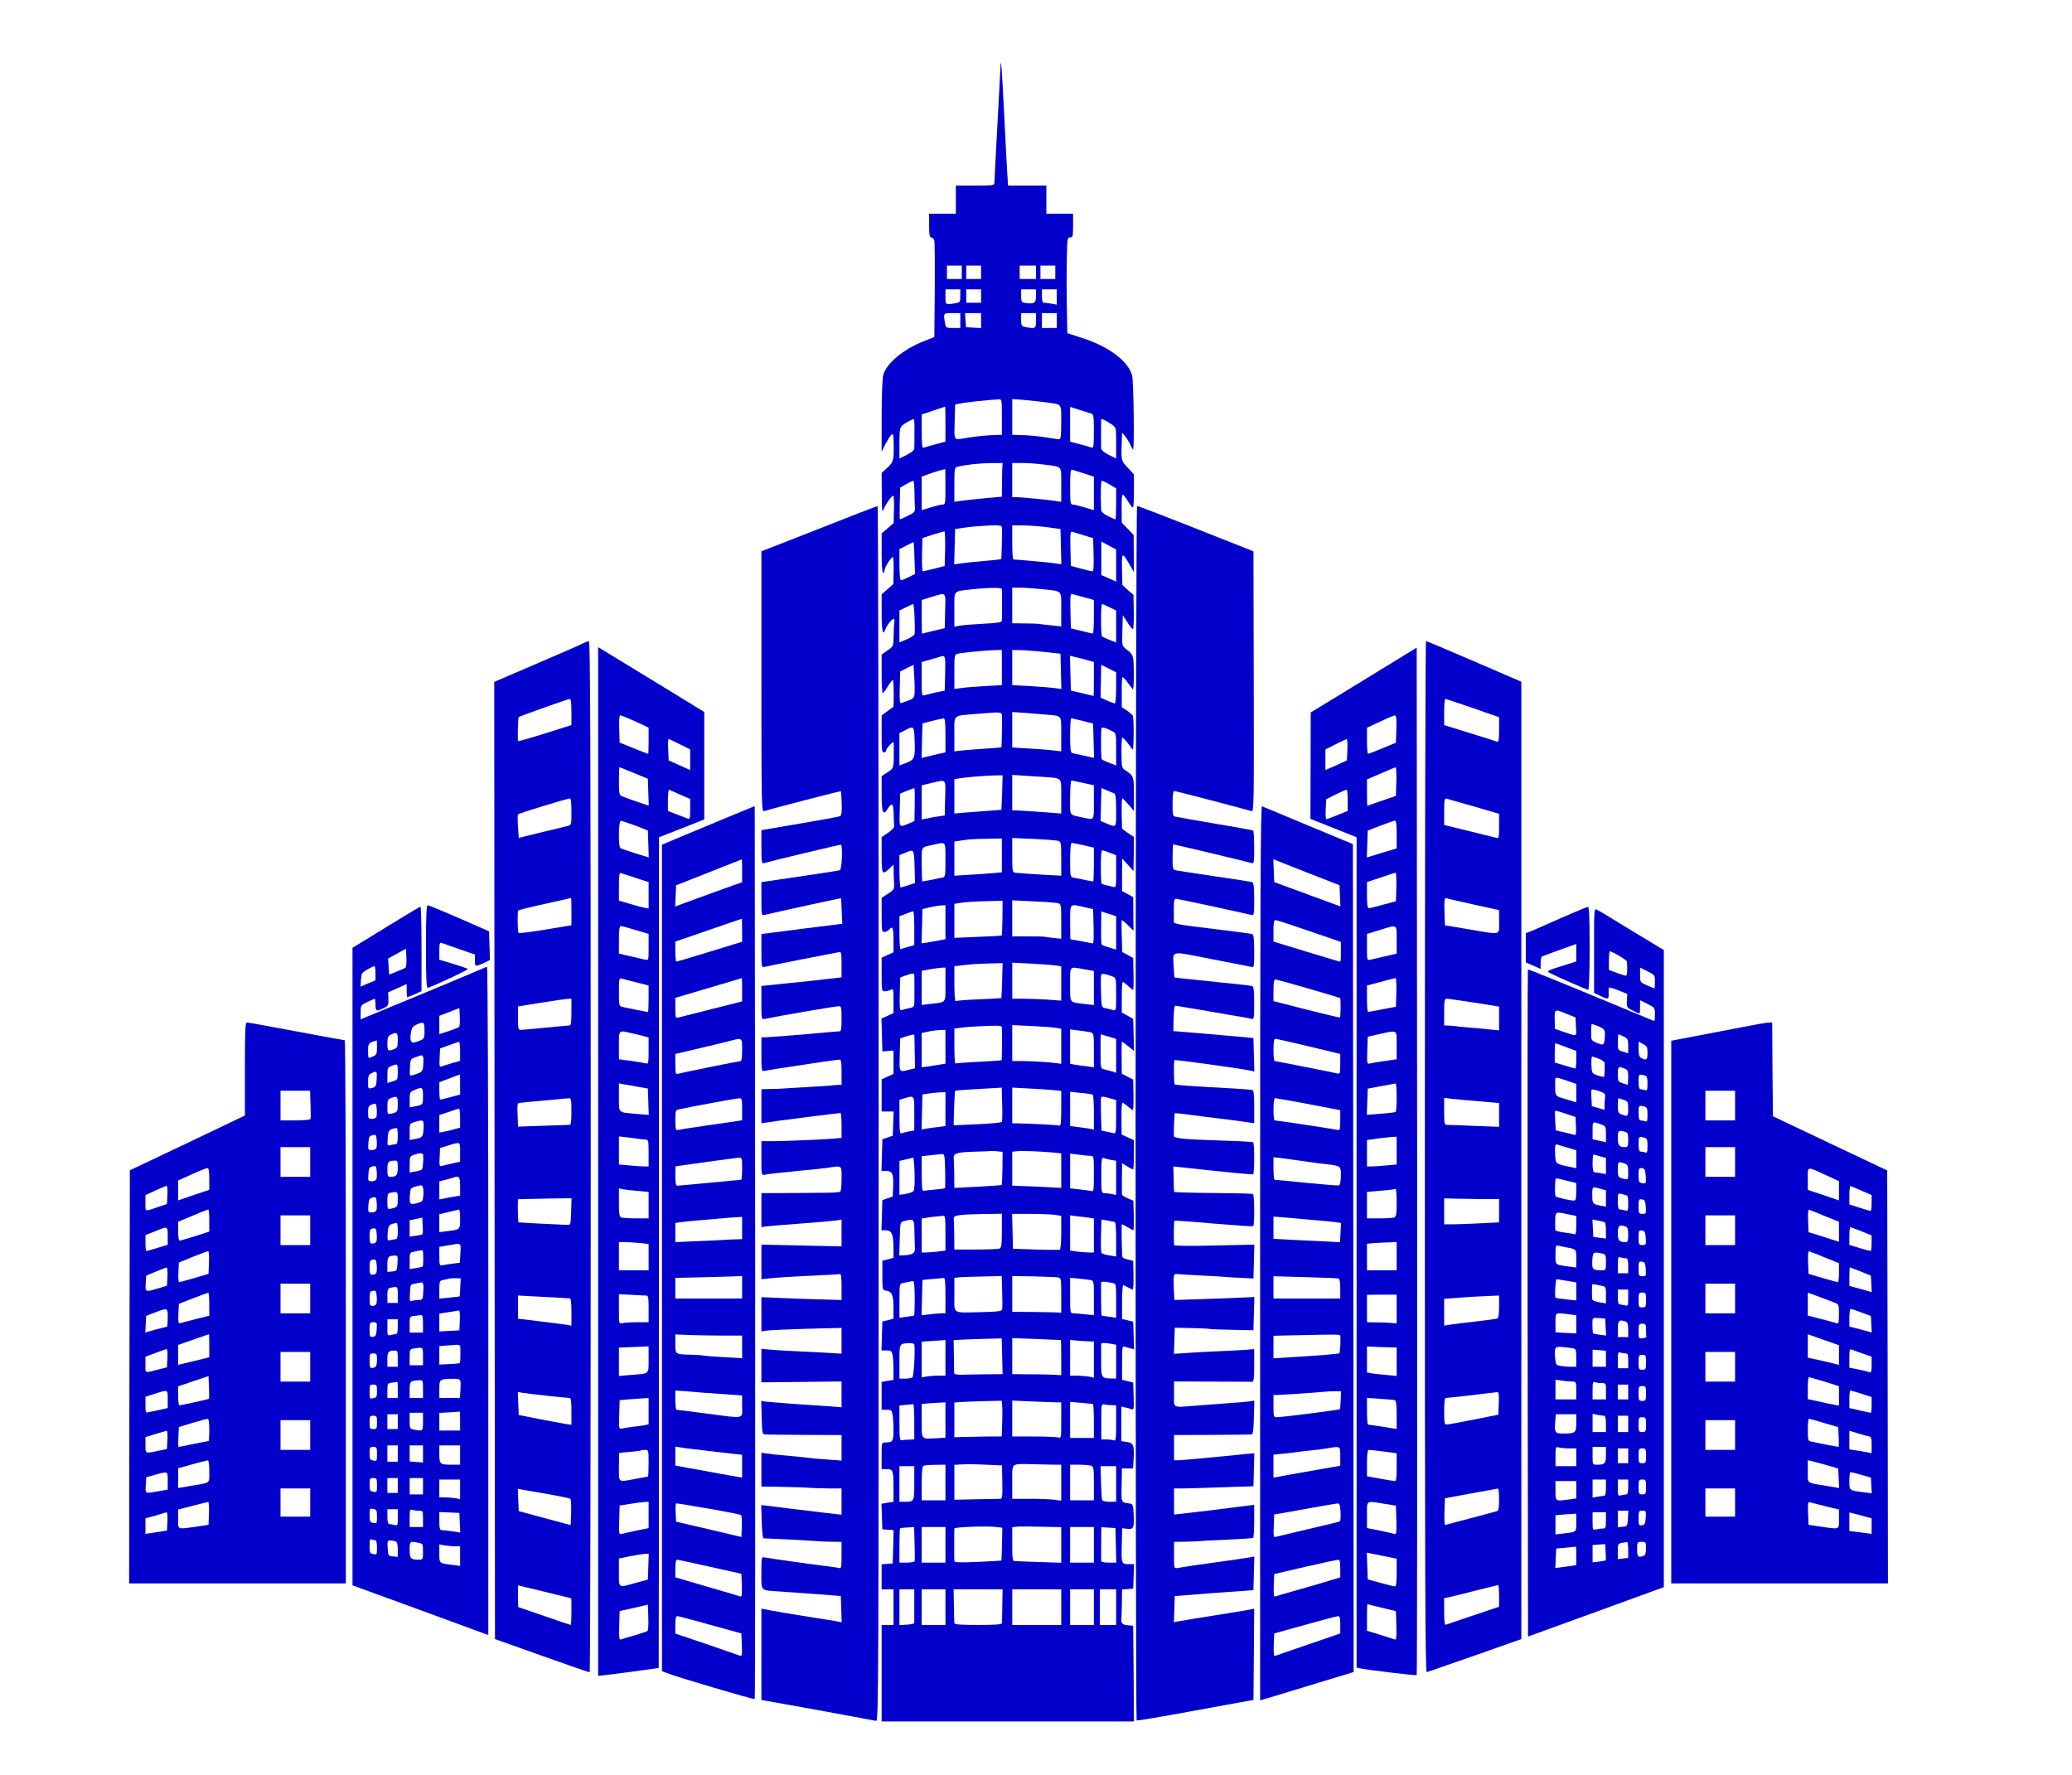 <?xml version="1.0" standalone="no"?>
<!DOCTYPE svg PUBLIC "-//W3C//DTD SVG 20010904//EN"
 "http://www.w3.org/TR/2001/REC-SVG-20010904/DTD/svg10.dtd">
<svg version="1.0" xmlns="http://www.w3.org/2000/svg"
 width="1396pt" height="1196pt" viewBox="0 0 1396 1196"
 preserveAspectRatio="xMidYMid meet">

<g transform="translate(0,1196) scale(0.1,-0.1)"
fill="#0300cc29" stroke="none">
<path d="M6741 11515 c-1 -16 -10 -194 -21 -395 -11 -201 -20 -375 -20 -387 0
-23 -2 -23 -130 -23 l-130 0 0 -95 0 -95 -90 0 -90 0 0 -80 c0 -64 3 -80 15
-80 8 0 17 -10 20 -22 3 -13 4 -164 3 -336 l-3 -313 -70 -28 c-137 -53 -252
-149 -274 -227 -6 -23 -11 -139 -11 -278 l0 -240 25 51 c15 28 33 57 40 63 13
11 15 3 16 -51 2 -123 0 -131 -42 -170 l-39 -36 1 -139 c0 -110 3 -133 11
-109 12 33 55 95 66 95 4 0 7 -42 5 -92 l-2 -93 -41 -35 -40 -35 0 -132 c0
-82 4 -133 10 -133 6 0 10 8 10 18 0 20 49 96 57 88 3 -3 5 -45 4 -93 l-2 -88
-39 -35 -40 -35 0 -127 c0 -118 9 -158 25 -109 8 25 44 71 56 71 5 0 7 -10 5
-22 -3 -13 -5 -54 -5 -93 -1 -70 -2 -70 -41 -98 l-40 -28 0 -130 c0 -71 3
-129 8 -129 4 0 20 21 35 47 15 25 30 43 34 40 5 -6 7 -178 1 -181 -2 -1 -20
-14 -40 -29 l-38 -28 0 -125 c0 -104 2 -124 15 -124 8 0 15 6 15 13 0 14 49
66 51 54 0 -4 1 -23 1 -42 0 -135 1 -130 -42 -159 l-40 -26 0 -119 c0 -129 10
-152 42 -99 27 44 38 34 39 -34 0 -35 2 -71 4 -81 2 -11 -12 -28 -41 -48 l-44
-30 0 -119 c0 -132 4 -139 52 -93 l28 27 1 -45 c0 -24 2 -62 3 -84 2 -37 -2
-42 -41 -67 l-43 -28 0 -115 c0 -106 1 -115 19 -115 10 0 24 7 31 15 24 29 30
15 30 -68 l0 -84 -40 -18 -40 -18 0 -114 c0 -108 1 -113 21 -113 11 0 29 5 40
10 18 10 19 7 19 -73 l0 -84 -40 -18 -41 -18 3 -111 3 -111 38 3 37 3 0 -79 0
-79 -40 -18 -40 -18 0 -109 0 -108 40 0 41 0 -3 -82 -3 -81 -35 -12 -35 -12
-3 -106 -3 -107 29 0 c44 0 53 -19 50 -101 l-3 -72 -35 -12 -35 -12 -3 -101
-3 -102 27 0 c41 0 53 -26 54 -111 l0 -75 -37 -10 -38 -9 0 -99 c0 -98 0 -99
25 -103 39 -5 50 -30 50 -113 l0 -76 -37 -10 -38 -9 -3 -98 -3 -97 34 0 c31 0
35 -4 41 -31 3 -17 6 -62 6 -99 l0 -68 -40 -7 -40 -7 0 -94 0 -94 34 0 c30 0
34 -4 40 -31 3 -17 6 -64 6 -104 0 -78 -5 -85 -56 -85 -24 0 -24 -1 -24 -90
l0 -90 34 0 c43 0 46 -8 46 -126 l0 -94 -40 -6 -41 -7 3 -86 3 -86 38 -3 38
-3 -3 -112 -3 -112 -37 -3 -38 -3 0 -85 0 -84 40 0 40 0 0 -120 0 -120 -40 0
-40 0 0 -325 0 -325 850 0 850 0 -2 323 -3 322 -35 3 c-40 4 -48 13 -44 50 1
15 2 64 3 109 l1 82 38 3 37 3 3 83 3 82 -30 0 c-56 0 -56 1 -53 126 l3 116
35 -4 c42 -5 47 7 42 102 -3 56 -6 65 -23 68 -64 9 -60 1 -58 124 l2 113 38 0
37 0 4 64 c5 92 -1 107 -45 114 l-38 6 0 116 0 117 25 -6 c14 -2 33 -8 43 -12
16 -6 18 1 15 87 l-3 93 -37 9 -38 9 0 115 c0 101 2 114 16 109 9 -3 27 -9 41
-12 l24 -7 -3 94 -3 93 -37 9 -38 9 0 114 c0 63 3 114 8 114 4 -1 18 -7 32
-15 14 -8 28 -14 32 -15 4 0 6 44 5 97 l-2 97 -38 9 c-33 8 -37 12 -37 40 -1
18 -2 69 -3 115 -1 45 0 82 3 82 3 0 20 -9 38 -20 18 -11 35 -20 38 -20 3 0 4
45 3 100 l-3 99 -38 16 c-21 8 -38 20 -39 27 -1 12 0 131 1 186 l0 24 34 -21
c18 -12 36 -21 40 -21 3 0 6 44 6 98 l0 99 -42 19 -41 19 -1 108 c-1 59 2 107
6 107 3 0 20 -11 36 -25 17 -14 32 -25 35 -25 3 0 5 46 4 102 l-2 103 -38 20
-39 20 -1 108 c-1 59 0 107 3 107 3 0 22 -14 43 -31 l38 -31 -3 108 -3 108
-38 22 -39 21 0 102 c0 55 3 102 6 104 3 1 19 -10 35 -25 16 -16 32 -28 35
-28 3 0 5 48 3 107 l-2 108 -37 20 -37 20 -3 105 c-2 58 -2 107 0 109 1 3 20
-12 41 -33 l38 -37 -1 113 -1 113 -37 20 -38 20 0 110 1 110 38 -42 38 -43 2
115 1 115 -40 26 c-22 15 -40 29 -40 33 -4 112 -4 201 2 201 3 0 22 -19 42
-42 l36 -43 0 113 c0 120 -2 125 -59 162 -22 15 -24 22 -25 118 0 56 2 102 6
102 7 0 47 -47 64 -76 9 -15 11 7 12 96 1 63 -2 121 -6 128 -5 7 -23 23 -41
35 l-33 22 0 98 c-1 54 2 100 5 103 3 3 18 -12 33 -33 15 -21 32 -42 36 -48 5
-5 8 43 7 108 -1 123 -1 124 -54 165 -25 20 -26 23 -23 124 l3 103 30 -47 c17
-26 34 -48 38 -48 4 0 7 52 6 115 l-2 116 -38 33 -37 34 -2 89 c-3 136 -1 138
50 50 l30 -52 -1 125 -1 125 -40 42 -40 41 -1 91 c0 50 2 94 6 97 3 4 19 -14
34 -39 15 -26 31 -47 36 -47 4 0 7 50 7 111 l0 112 -42 46 c-46 50 -45 41 -39
201 l1 35 21 -25 c11 -14 27 -40 35 -57 8 -18 16 -33 18 -33 10 0 4 459 -6
498 -24 97 -157 197 -335 254 l-102 33 -3 180 c-2 99 -2 244 0 323 2 134 4
142 22 142 18 0 20 7 20 80 l0 80 -90 0 -90 0 0 95 0 95 -129 0 -129 0 -6 93
c-3 50 -13 232 -21 402 -15 296 -21 376 -24 310z m-261 -1390 l0 -45 -50 0
-50 0 0 45 0 45 50 0 50 0 0 -45z m130 0 l0 -45 -50 0 -50 0 0 45 0 45 50 0
50 0 0 -45z m370 0 l0 -45 -55 0 -55 0 0 45 0 45 55 0 55 0 0 -45z m130 0 l0
-45 -50 0 -50 0 0 45 0 45 50 0 50 0 0 -45z m-640 -159 c0 -42 -1 -44 -37 -50
-63 -10 -63 -10 -63 44 l0 50 50 0 50 0 0 -44z m140 -1 l0 -45 -50 0 -50 0 0
45 0 45 50 0 50 0 0 -45z m370 1 c0 -48 -11 -56 -72 -47 -26 3 -28 7 -28 47
l0 44 50 0 50 0 0 -44z m140 -7 l0 -52 -37 7 c-21 3 -44 6 -50 6 -9 0 -13 16
-13 45 l0 45 50 0 50 0 0 -51z m-650 -159 l0 -50 -49 0 c-48 0 -48 0 -55 38
-10 62 -10 62 49 62 l55 0 0 -50z m140 -1 l0 -50 -51 3 -51 3 -3 48 -3 47 54
0 54 0 0 -51z m370 1 c0 -55 -4 -57 -69 -44 -29 6 -31 9 -31 50 l0 44 50 0 50
0 0 -50z m140 0 l0 -50 -50 0 -50 0 0 50 0 50 50 0 50 0 0 -50z m-370 -650 l0
-120 -32 -1 c-55 0 -150 -10 -207 -20 -88 -15 -82 -23 -79 108 l3 117 39 8
c33 7 175 22 254 27 22 1 22 -1 22 -119z m295 99 c114 -15 105 -4 105 -135 0
-88 -3 -114 -13 -114 -7 0 -38 4 -68 9 -59 11 -153 20 -211 20 l-38 1 0 121 0
120 78 -6 c42 -4 109 -11 147 -16z m-675 -147 l0 -118 -67 -18 c-38 -10 -74
-20 -80 -23 -10 -4 -13 22 -13 110 l0 114 78 26 c42 15 78 26 80 27 1 0 2 -53
2 -118z m983 71 c15 -5 17 -20 17 -120 0 -88 -3 -114 -12 -110 -7 3 -43 13
-80 23 l-68 18 0 117 0 117 63 -20 c34 -11 70 -22 80 -25z m-1192 -132 c0 -50
0 -98 -1 -106 0 -8 -22 -26 -50 -40 l-50 -25 0 103 c0 86 3 106 18 119 20 18
76 48 80 43 2 -2 4 -44 3 -94z m1332 57 c27 -19 27 -21 27 -124 l0 -104 -50
25 c-30 15 -50 32 -51 43 -1 21 -1 184 0 195 1 9 32 -6 74 -35z m-740 -290
c-1 -18 -2 -69 -2 -114 l-1 -81 -131 -12 c-72 -7 -144 -15 -160 -18 l-29 -5 0
116 c0 112 1 116 23 121 59 14 140 23 217 24 l85 1 -2 -32z m284 21 c123 -16
113 -4 113 -136 l0 -115 -37 6 c-48 8 -229 25 -265 26 l-28 0 0 115 0 115 69
0 c38 0 105 -5 148 -11z m-667 -149 c0 -111 -1 -120 -19 -120 -11 0 -47 -9
-80 -19 l-61 -19 0 113 0 113 43 16 c23 8 58 20 77 25 19 5 36 10 38 10 1 1 2
-53 2 -119z m933 90 l67 -22 0 -113 0 -113 -62 19 c-35 10 -71 19 -80 19 -16
0 -18 12 -18 120 0 91 3 118 13 115 6 -2 42 -13 80 -25z m-1142 -117 c0 -38 2
-85 3 -107 2 -36 0 -39 -48 -62 -27 -13 -51 -24 -53 -24 -2 0 -2 48 -1 107 l3
107 40 23 c22 12 43 23 48 23 4 0 7 -30 8 -67z m1316 42 l43 -26 0 -104 c0
-58 -2 -105 -5 -105 -2 0 -25 10 -50 22 -31 15 -45 29 -46 42 -5 105 -2 196 5
196 5 0 29 -11 53 -25z m-726 -292 c1 -46 -3 -208 -5 -211 -2 -1 -52 -7 -112
-12 -60 -5 -131 -12 -157 -16 l-48 -7 3 119 3 119 75 11 c41 6 112 11 158 13
73 2 82 0 83 -16z m309 4 l85 -12 3 -119 3 -118 -44 6 c-36 6 -250 25 -279 26
-5 0 -8 52 -8 115 l0 115 78 -1 c42 0 115 -6 162 -12z m-692 -144 l-3 -117
-70 -18 c-38 -9 -74 -18 -78 -18 -4 0 -6 50 -5 112 l3 112 70 23 c39 12 74 22
78 22 4 1 6 -52 5 -116z m937 89 l60 -18 3 -112 c2 -86 0 -112 -10 -112 -7 1
-42 9 -78 19 l-65 18 -3 117 c-2 109 -1 117 15 112 10 -3 45 -14 78 -24z
m-1143 -174 l3 -86 -43 -21 c-23 -12 -47 -21 -52 -21 -6 0 -10 44 -10 105 l0
105 48 24 47 24 2 -21 c1 -12 4 -61 5 -109z m1358 -29 l0 -108 -50 22 -50 22
0 113 0 113 50 -27 50 -27 0 -108z m-770 -159 c1 -5 1 -53 1 -105 0 -52 0
-101 -1 -108 0 -11 -30 -15 -122 -20 -68 -4 -140 -9 -160 -13 l-38 -7 0 117
c0 133 -11 120 120 135 108 12 200 13 200 1z m270 0 c142 -15 130 -3 130 -136
l0 -115 -67 7 c-38 4 -75 8 -83 10 -8 1 -52 3 -97 3 l-83 1 0 120 0 120 53 0
c28 0 95 -5 147 -10z m-652 -147 l-3 -116 -75 -18 c-41 -10 -76 -18 -77 -19
-2 0 -3 51 -3 114 l0 113 68 21 c100 30 93 38 90 -95z m940 91 l62 -17 0 -113
c0 -63 -3 -114 -7 -113 -5 0 -39 8 -78 18 l-70 17 -3 118 c-2 109 -1 117 15
112 10 -2 46 -12 81 -22z m-1146 -138 c2 -51 2 -100 0 -109 -2 -8 -25 -24 -53
-35 l-49 -21 0 108 0 107 43 21 c23 12 45 22 49 22 4 1 8 -41 10 -93z m1313
72 l45 -22 0 -108 0 -108 -42 17 c-24 9 -47 20 -53 24 -9 7 -9 219 0 219 3 0
25 -10 50 -22z m-725 -406 l0 -119 -112 -6 c-62 -4 -134 -9 -160 -13 l-48 -7
0 116 c0 113 1 117 23 122 31 7 182 22 245 24 l52 1 0 -118z m285 105 l110
-12 3 -119 3 -119 -48 7 c-26 3 -101 9 -165 13 l-118 6 0 119 0 118 53 -1 c28
0 102 -6 162 -12z m-667 -144 l-3 -117 -55 -11 c-30 -7 -65 -15 -77 -19 -23
-7 -23 -7 -23 108 l0 115 58 16 c31 9 62 18 67 20 34 12 36 6 33 -112z m950
91 l52 -15 0 -114 c0 -63 -1 -115 -2 -115 -2 1 -37 9 -78 19 l-75 18 -3 117
-3 117 28 -7 c15 -3 52 -12 81 -20z m-1156 -230 c-3 -25 -10 -33 -40 -44 -21
-7 -43 -15 -50 -18 -10 -3 -12 19 -10 104 l3 109 45 23 45 22 5 -82 c3 -46 3
-97 2 -114z m1358 41 c0 -58 -4 -105 -9 -105 -5 0 -28 9 -52 19 l-44 20 2 88
c1 48 2 98 2 111 l1 22 50 -25 50 -25 0 -105z m-769 -197 c1 -51 -2 -202 -4
-204 -1 -1 -45 -5 -97 -8 -52 -3 -123 -9 -157 -12 l-63 -7 0 116 c0 136 -14
122 145 136 181 15 175 16 176 -21z m304 16 c102 -9 95 0 95 -131 l0 -116 -52
6 c-29 4 -104 10 -165 13 l-113 7 0 120 0 119 88 -6 c48 -4 114 -9 147 -12z
m-685 -139 l0 -115 -27 -6 c-16 -3 -52 -12 -81 -19 l-53 -13 3 116 3 117 65
17 c36 9 71 17 78 17 9 1 12 -28 12 -114z m925 97 l70 -18 3 -116 3 -115 -68
15 c-37 8 -74 16 -80 18 -10 2 -13 35 -13 119 0 63 3 115 8 115 4 0 39 -9 77
-18z m-1133 -120 c5 -128 1 -141 -54 -162 l-48 -18 0 109 0 109 38 19 c58 31
60 29 64 -57z m1331 51 c27 -13 27 -14 27 -122 l0 -109 -45 17 c-24 9 -47 20
-51 24 -5 5 -8 109 -4 205 0 15 25 10 73 -15z m-741 -413 c-2 -63 -5 -116 -5
-117 -1 0 -42 -4 -92 -7 -49 -4 -120 -9 -157 -12 l-68 -6 0 116 0 115 33 6
c46 8 194 20 247 20 l45 0 -3 -115z m273 105 c136 -10 125 1 125 -132 l0 -115
-102 8 c-132 9 -156 11 -195 13 l-33 1 0 119 0 119 63 -4 c34 -2 98 -6 142 -9z
m-657 -142 l-3 -118 -40 -6 c-22 -3 -57 -9 -77 -14 l-38 -7 0 115 0 115 63 15
c106 25 98 34 95 -100z m931 101 l71 -16 0 -114 c0 -126 4 -120 -70 -104 -101
22 -90 6 -90 135 0 63 4 115 9 115 5 0 41 -7 80 -16z m-1136 -146 l-2 -111
-28 -12 c-79 -33 -74 -40 -71 85 l3 112 45 19 c25 10 47 18 50 18 3 1 4 -49 3
-111z m1345 75 c8 -4 12 -36 12 -115 0 -122 6 -116 -75 -83 l-30 12 3 111 3
112 37 -16 c20 -9 43 -18 50 -21z m-758 -417 l0 -114 -62 -6 c-35 -3 -107 -8
-160 -11 l-98 -6 0 115 0 115 33 5 c55 10 99 13 195 14 l92 2 0 -114z m378 98
c21 -6 22 -11 22 -121 l0 -114 -112 6 c-62 4 -129 8 -148 10 -19 2 -43 3 -52
4 -16 1 -18 14 -18 117 l0 117 143 -6 c78 -4 152 -9 165 -13z m-758 -129 c0
-111 -1 -115 -22 -119 -48 -10 -129 -26 -133 -26 -3 0 -5 52 -5 115 0 128 -10
113 85 134 80 18 75 24 75 -104z m931 99 l69 -16 0 -114 c0 -63 -2 -114 -5
-114 -4 0 -85 16 -132 26 -22 4 -23 8 -23 119 0 74 4 115 11 115 5 0 41 -7 80
-16z m-1139 -144 l3 -110 -44 -15 c-25 -8 -48 -15 -53 -15 -4 0 -8 49 -8 109
l0 109 38 15 c61 26 60 27 64 -93z m1315 94 l43 -17 0 -110 c0 -109 0 -109
-22 -103 -13 4 -35 9 -50 12 -16 4 -28 9 -28 13 -6 92 -3 221 5 221 5 0 29 -7
52 -16z m-723 -439 c-1 -64 -3 -117 -5 -119 -2 -2 -75 -6 -161 -9 l-158 -7 0
115 0 114 33 6 c45 7 108 11 207 13 l85 2 -1 -115z m374 99 c21 -6 22 -10 22
-123 l0 -117 -55 6 c-31 3 -58 7 -60 8 -3 1 -52 2 -110 2 l-105 0 0 122 0 121
143 -7 c78 -3 152 -9 165 -12z m-758 -128 l0 -115 -52 -10 c-29 -5 -66 -12
-81 -14 l-28 -4 3 115 3 116 50 12 c28 6 62 12 78 13 l27 1 0 -114z m940 100
l55 -12 3 -118 c2 -109 1 -117 -15 -112 -16 4 -131 26 -140 26 -2 0 -3 52 -3
115 0 132 -6 126 100 101z m-1150 -141 l0 -114 -42 -12 c-24 -6 -46 -13 -50
-16 -5 -2 -8 47 -8 109 l0 114 43 16 c23 9 45 17 50 17 4 1 7 -51 7 -114z
m1360 -31 l0 -113 -46 14 c-25 7 -47 15 -49 17 -6 6 -7 34 -6 130 l1 96 50
-16 50 -16 0 -112z m-768 -321 c-2 -65 -5 -119 -5 -119 -1 -1 -69 -4 -150 -8
-82 -3 -153 -9 -158 -12 -5 -3 -9 46 -9 115 l0 120 43 5 c58 8 118 12 207 14
l75 2 -3 -117z m370 100 l28 -5 0 -116 0 -115 -92 7 c-50 3 -124 6 -165 6
l-73 0 0 121 0 122 137 -7 c75 -4 150 -10 165 -13z m-752 -127 c0 -129 9 -118
-102 -131 l-58 -7 0 115 0 115 53 10 c28 5 64 10 80 11 l27 1 0 -114z m936
102 l64 -11 0 -115 0 -115 -57 7 c-111 13 -103 2 -103 132 0 130 -8 121 96
102z m-1146 -38 c1 -5 1 -46 1 -90 0 -44 0 -91 -1 -104 0 -19 -7 -25 -36 -30
-19 -4 -42 -10 -50 -13 -12 -5 -14 12 -12 107 l3 113 35 13 c44 16 60 17 60 4z
m1335 -10 c25 -9 25 -11 25 -121 0 -111 0 -111 -22 -105 -13 4 -35 9 -50 12
-27 6 -27 7 -30 110 -2 58 -1 109 1 115 3 11 28 7 76 -11z m-745 -342 c2 -58
1 -221 -2 -223 -2 -1 -70 -6 -153 -10 -82 -4 -153 -9 -157 -12 -5 -2 -8 50 -8
116 l0 120 43 5 c23 4 69 8 102 9 151 8 175 7 175 -5z m368 -5 l32 -5 0 -119
0 -118 -27 4 c-44 7 -162 14 -235 15 l-68 0 0 121 0 121 133 -6 c72 -4 147 -9
165 -13z m-748 -127 l0 -114 -32 -5 c-18 -3 -54 -9 -80 -13 l-48 -6 0 115 0
116 43 9 c23 6 59 10 80 11 l37 1 0 -114z m977 98 c22 -6 23 -10 23 -121 l0
-115 -52 7 c-29 3 -65 8 -80 11 l-28 6 0 115 0 116 57 -7 c31 -4 67 -9 80 -12z
m-1186 -26 c0 -7 1 -59 2 -115 l2 -102 -42 -10 c-66 -17 -64 -21 -61 101 l3
111 40 13 c53 16 55 16 56 2z m1307 -3 l52 -16 0 -114 0 -114 -27 9 c-16 4
-39 11 -53 14 -25 5 -25 6 -25 121 0 63 0 115 1 115 0 0 24 -7 52 -15z m-716
-456 c2 -61 1 -115 -2 -119 -3 -5 -77 -12 -165 -16 l-160 -7 3 114 c2 63 5
116 8 118 2 2 52 7 111 10 59 3 129 7 155 9 l47 3 3 -112z m346 95 l52 -5 0
-119 c0 -91 -3 -118 -12 -115 -13 4 -206 14 -280 15 l-38 0 0 120 0 121 113
-6 c61 -3 136 -8 165 -11z m-728 -128 l0 -114 -52 -7 c-29 -3 -66 -8 -81 -11
l-28 -6 3 119 3 118 40 6 c22 3 57 7 78 8 l37 1 0 -114z m992 98 c5 -3 8 -57
8 -120 l0 -116 -27 6 c-16 3 -52 8 -80 11 l-53 7 0 115 0 116 72 -8 c40 -3 76
-9 80 -11z m-1202 -128 l0 -114 -36 -6 c-19 -4 -42 -10 -50 -13 -12 -4 -14 14
-14 111 l0 115 33 10 c69 20 67 23 67 -103z m1321 102 l39 -11 0 -114 c0 -104
-2 -114 -17 -109 -10 2 -32 7 -50 11 l-32 6 -3 111 c-2 60 -1 112 1 114 7 6
21 5 62 -8z m-727 -469 c-1 -61 -3 -112 -5 -114 -3 -2 -75 -7 -162 -12 l-157
-8 -1 85 c0 47 -2 96 -3 108 -5 40 14 47 135 51 63 1 115 4 116 5 1 1 19 0 40
-2 l38 -4 -1 -109z m334 105 l62 -6 0 -116 0 -117 -127 7 c-71 3 -145 6 -165
7 l-38 1 0 114 0 115 28 3 c33 4 156 0 240 -8z m-721 -241 c-2 -2 -33 -6 -68
-9 -35 -3 -70 -7 -76 -9 -10 -3 -13 24 -13 115 l0 119 58 6 c31 3 66 7 77 8
19 2 20 -5 23 -112 1 -62 1 -115 -1 -118z m981 218 c22 -1 22 -3 22 -122 0
-110 -2 -120 -17 -115 -10 2 -46 8 -80 11 l-63 7 0 117 0 117 58 -7 c31 -4 67
-8 80 -8z m-1186 -118 c2 -61 -1 -111 -7 -119 -5 -7 -29 -15 -52 -19 l-43 -7
0 115 0 114 43 10 c23 6 45 11 49 12 4 0 8 -47 10 -106z m1322 91 l36 -6 0
-115 0 -115 -31 6 c-17 3 -40 6 -50 6 -18 0 -19 9 -19 121 0 101 2 120 14 116
8 -3 31 -9 50 -13z m-734 -477 c0 -96 -3 -116 -16 -121 -9 -3 -81 -6 -160 -6
l-144 0 -1 98 c-1 53 -2 104 -3 112 -1 21 35 26 192 29 l132 2 0 -114z m354
107 l46 -7 0 -113 c0 -64 -4 -114 -10 -116 -5 -1 -78 -1 -162 2 l-153 5 -3
118 -3 117 119 0 c66 0 140 -3 166 -6z m-734 -123 l0 -118 -52 -7 c-29 -3 -65
-6 -80 -6 l-28 0 0 115 0 114 33 5 c17 3 46 7 62 8 17 2 38 4 48 5 15 2 17
-10 17 -116z m968 103 l32 -5 0 -114 0 -115 -34 0 c-18 0 -54 3 -80 6 l-46 7
0 118 0 119 48 -6 c26 -3 62 -7 80 -10z m-1177 -96 c1 -46 2 -96 3 -113 1 -31
-18 -42 -77 -44 l-28 -1 3 112 c3 110 3 112 28 119 68 19 70 17 71 -73z m1352
65 c4 -2 7 -55 7 -117 l0 -113 -45 7 c-26 4 -49 11 -53 16 -4 5 -6 58 -4 117
l3 109 42 -7 c23 -4 45 -9 50 -12z m-761 -466 c2 -58 2 -112 0 -120 -3 -13
-25 -16 -140 -19 -202 -4 -182 -17 -182 117 l0 114 28 3 c15 2 86 5 159 6
l132 3 3 -104z m376 95 c21 -4 22 -8 22 -121 l0 -117 -27 2 c-16 1 -90 2 -165
3 l-138 1 0 121 0 120 143 -2 c78 -2 152 -5 165 -7z m-758 -122 l0 -120 -27 0
c-16 0 -52 -3 -81 -7 l-53 -6 3 119 3 119 65 6 c36 3 71 6 78 7 9 2 12 -28 12
-118z m978 104 c21 -4 22 -8 22 -120 l0 -116 -57 5 c-32 4 -68 6 -80 7 -23 0
-23 2 -23 119 l0 120 58 -5 c31 -3 67 -7 80 -10z m-1185 -122 c0 -62 -2 -114
-4 -116 -2 -2 -25 -6 -51 -9 l-48 -7 0 115 c0 111 1 115 23 119 55 12 63 13
71 12 5 -1 9 -52 9 -114z m1335 102 c21 -4 22 -8 22 -119 l0 -115 -47 7 c-27
3 -49 7 -51 8 -3 2 -5 190 -3 221 1 10 21 10 79 -2z m-746 -493 l3 -121 -122
-1 c-68 -1 -141 -2 -163 -3 -22 0 -40 4 -41 9 0 6 -2 58 -2 117 l-2 107 45 3
c25 2 98 4 162 6 l117 3 3 -120z m396 109 c1 0 2 -53 2 -119 l0 -118 -47 3
c-27 2 -101 3 -165 3 l-118 1 0 121 0 122 163 -6 c89 -4 163 -7 165 -7z m-778
-120 l0 -120 -49 0 c-27 0 -63 -3 -80 -6 l-31 -6 0 120 0 121 43 3 c23 2 59 4
80 5 l37 3 0 -120z m968 111 l32 -1 0 -121 0 -122 -37 7 c-21 3 -57 6 -80 6
l-43 0 0 121 0 120 48 -5 c26 -2 62 -5 80 -5z m-1177 -23 c5 -65 -5 -214 -14
-220 -7 -4 -29 -8 -49 -8 l-38 0 0 114 c0 126 -2 122 68 125 19 1 32 -4 33
-11z m1328 6 l31 -6 0 -114 0 -114 -32 1 c-68 1 -69 4 -69 119 0 58 0 108 0
113 1 9 28 9 70 1z m-737 -416 c2 -18 2 -72 0 -120 l-3 -88 -92 0 c-51 -1
-122 -2 -160 -3 l-67 -2 0 117 0 117 38 3 c20 2 92 4 159 6 l122 3 3 -33z
m366 22 l32 0 0 -121 c0 -121 0 -121 -22 -115 -13 3 -87 6 -165 6 l-143 0 0
121 0 121 133 -6 c72 -3 147 -5 165 -6z m-748 -119 l0 -119 -64 -4 c-102 -5
-96 -12 -96 117 l0 114 43 4 c23 2 59 4 80 5 l37 2 0 -119z m993 109 c4 0 7
-52 7 -115 l0 -115 -80 0 -80 0 0 121 0 122 73 -6 c39 -4 75 -7 80 -7z m-1203
-120 l0 -120 -32 -1 c-18 0 -41 -2 -50 -4 -16 -3 -18 8 -18 115 l0 119 43 4
c23 2 45 4 50 5 4 1 7 -52 7 -118z m1333 111 l27 -1 0 -121 c0 -106 -2 -120
-16 -115 -9 3 -31 6 -50 6 l-34 0 0 120 c0 119 0 120 23 116 12 -3 34 -5 50
-5z m-740 -519 c2 -94 0 -112 -13 -112 -8 0 -81 -1 -162 -3 l-148 -3 0 118 0
117 53 3 c28 2 101 1 160 -2 l108 -5 2 -113z m350 118 l47 0 0 -121 0 -122
-46 7 c-26 3 -100 6 -165 6 l-119 0 0 114 c0 133 -13 122 140 119 52 -1 116
-2 143 -3z m-733 -120 l0 -120 -80 0 -80 0 0 114 c0 82 4 116 13 119 6 3 42 6
80 6 l67 1 0 -120z m978 114 c21 -6 22 -11 22 -120 l0 -114 -80 0 -80 0 0 120
0 120 58 0 c31 0 67 -3 80 -6z m-1188 -118 c0 -125 0 -126 -66 -126 l-34 0 0
120 0 120 50 0 50 0 0 -114z m1360 -6 l0 -120 -45 0 c-28 0 -47 5 -50 13 -2 6
-5 60 -7 120 l-3 107 53 0 52 0 0 -120z m-769 -405 c-1 -60 -3 -110 -4 -111
-1 -1 -73 -5 -159 -9 -114 -5 -158 -4 -158 4 -1 6 -1 56 -1 111 0 55 0 104 1
110 0 10 220 18 284 10 l39 -5 -2 -110z m399 -6 l0 -120 -147 5 c-82 3 -156 6
-165 6 -16 0 -18 12 -18 114 l0 115 28 3 c15 2 89 2 165 0 l137 -3 0 -120z
m-988 10 c2 -60 2 -114 0 -119 -2 -6 -26 -10 -53 -10 l-49 0 0 113 c0 63 2
116 4 118 3 2 25 5 50 6 l45 2 3 -110z m208 -9 l0 -120 -80 0 -80 0 0 120 0
120 80 0 80 0 0 -120z m1000 0 l0 -120 -80 0 -80 0 0 120 0 120 80 0 80 0 0
-120z m148 -4 l3 -116 -51 0 c-33 0 -50 4 -51 13 0 11 0 218 1 224 0 2 21 1
48 -1 l47 -3 3 -117z m-1358 -406 c0 -60 0 -113 0 -117 0 -5 -22 -9 -50 -11
l-50 -3 0 120 0 121 50 0 50 0 0 -110z m210 -10 l0 -120 -80 0 -80 0 0 120 0
120 80 0 80 0 0 -120z m383 12 c-1 -59 -2 -113 -2 -119 -1 -10 -40 -13 -161
-13 -121 0 -160 3 -160 13 -1 6 -2 60 -3 120 l-2 107 165 0 165 0 -2 -108z
m397 -12 l0 -120 -165 0 -165 0 0 120 0 120 165 0 165 0 0 -120z m220 0 l0
-120 -80 0 -80 0 0 120 0 120 80 0 80 0 0 -120z m150 0 l0 -120 -55 0 -55 0 0
120 0 120 55 0 55 0 0 -120z"/>
<path d="M5518 8397 l-388 -152 0 -878 c0 -832 1 -878 18 -873 62 20 515 137
517 134 2 -2 5 -39 6 -82 2 -59 -1 -80 -12 -86 -8 -4 -130 -26 -271 -50 l-258
-44 0 -113 c0 -104 2 -114 18 -109 42 13 515 126 518 124 13 -14 6 -168 -8
-172 -13 -4 -170 -28 -410 -63 l-118 -17 0 -113 c0 -113 0 -113 23 -108 67 17
512 114 513 112 1 -1 4 -40 5 -87 l4 -85 -273 -34 -272 -35 0 -114 c0 -103 2
-113 18 -108 9 3 123 25 252 51 129 25 243 47 253 49 15 4 17 -5 17 -83 l0
-87 -97 -11 c-54 -7 -176 -20 -270 -29 l-173 -18 0 -113 c0 -112 0 -113 23
-109 88 19 477 86 500 86 15 0 17 -11 17 -85 0 -74 -2 -85 -17 -85 -10 0 -40
-3 -68 -5 -107 -11 -407 -35 -431 -35 l-24 0 0 -115 c0 -114 0 -115 23 -111
24 5 72 13 325 51 90 14 170 25 178 25 11 0 14 -18 14 -85 l0 -85 -27 -1 c-16
0 -35 -2 -44 -4 -10 -1 -79 -6 -155 -10 -77 -4 -150 -9 -164 -10 -14 -1 -53
-3 -87 -3 l-63 -2 0 -115 0 -114 28 4 c28 6 492 65 505 65 4 0 7 -38 7 -84 l0
-84 -72 -6 c-95 -7 -304 -15 -395 -16 l-73 0 0 -115 c0 -114 0 -115 23 -111
26 6 84 12 237 27 63 5 144 14 180 19 108 16 100 22 100 -75 0 -61 -4 -85 -12
-87 -7 0 -17 -2 -23 -3 -5 -2 -121 -3 -257 -4 l-248 -1 0 -114 0 -115 33 5
c17 2 122 11 232 19 110 8 217 18 238 21 l37 6 0 -91 0 -90 -270 6 -270 6 0
-117 0 -116 38 4 c45 6 173 14 347 22 72 3 136 7 143 9 9 3 12 -18 12 -85 l0
-90 -177 5 c-98 3 -220 7 -270 10 l-93 4 0 -116 0 -115 38 6 c20 3 142 8 270
12 l232 6 0 -87 0 -87 -92 6 c-51 3 -149 8 -218 11 -69 3 -149 8 -177 11 l-53
5 0 -113 0 -113 270 3 270 3 0 -87 0 -87 -87 7 c-49 3 -155 11 -238 16 -82 6
-165 13 -183 15 l-33 5 3 -113 c3 -104 4 -112 23 -113 11 -1 131 -2 268 -3
l247 -1 0 -86 0 -86 -92 7 c-51 3 -104 8 -118 10 -14 2 -79 9 -145 15 -66 5
-135 13 -152 16 l-33 5 0 -114 0 -114 138 -2 c75 -2 162 -4 192 -7 30 -2 90
-3 133 -4 l77 0 0 -88 0 -89 -112 13 c-112 13 -347 42 -401 49 l-28 3 3 -111
c2 -66 7 -112 13 -113 6 0 84 -4 175 -8 91 -5 176 -10 190 -11 14 -2 55 -4 93
-4 l67 -1 0 -91 c0 -81 -2 -90 -17 -85 -10 2 -43 8 -73 11 -92 11 -403 55
-427 60 -23 5 -23 4 -23 -104 0 -128 -12 -116 135 -126 55 -4 168 -12 250 -18
l150 -12 3 -88 3 -89 -28 6 c-15 3 -89 15 -163 26 -139 22 -288 47 -327 56
l-23 4 0 -307 0 -308 378 -68 c207 -38 385 -71 395 -73 16 -5 17 195 17 4090
0 2253 -3 4096 -7 4096 -5 0 -182 -69 -395 -153z"/>
<path d="M7651 4460 c0 -2249 3 -4091 7 -4093 4 -3 183 27 397 67 l390 71 3
308 2 307 -22 -5 c-13 -3 -122 -21 -243 -40 -121 -19 -233 -38 -248 -41 l-28
-6 3 89 3 88 80 6 c44 4 123 10 175 14 52 3 136 10 185 13 l90 7 3 113 3 114
-28 -6 c-15 -3 -127 -19 -248 -36 -121 -17 -230 -33 -242 -36 -23 -4 -23 -2
-23 86 l0 90 63 1 c34 0 76 2 92 3 17 2 107 7 200 11 94 4 173 9 178 12 4 2 7
53 7 114 l0 109 -37 -5 c-21 -3 -143 -18 -270 -34 l-233 -27 0 88 0 88 53 0
c28 0 126 3 217 6 91 3 188 7 215 7 l50 2 3 111 3 111 -48 -4 c-26 -2 -136
-13 -243 -24 -107 -10 -207 -19 -222 -19 l-28 0 0 85 0 85 255 1 c140 1 261 2
268 3 9 1 13 33 15 114 l3 114 -38 -6 c-21 -3 -81 -8 -133 -11 -52 -4 -147
-11 -210 -16 -179 -14 -160 -23 -160 77 l0 85 258 -1 c141 -1 263 -1 270 -1 9
1 12 30 12 111 l0 109 -47 -4 c-27 -2 -109 -7 -183 -10 -74 -3 -175 -8 -223
-12 l-88 -6 3 88 3 88 107 -2 c59 -1 116 -4 126 -6 10 -2 81 -5 158 -6 l139
-3 3 112 3 112 -108 -5 c-59 -3 -181 -7 -270 -10 l-161 -5 -4 81 c-3 87 -1 97
22 94 8 -1 80 -6 160 -10 80 -4 157 -8 172 -10 16 -2 63 -5 105 -6 l78 -4 3
114 3 114 -271 -6 c-170 -4 -270 -3 -270 3 -3 43 -1 162 2 164 1 2 120 -6 263
-19 143 -12 263 -20 268 -18 10 6 9 211 -1 217 -5 3 -126 6 -270 7 -144 1
-262 4 -262 8 -1 3 -2 43 -3 89 l-2 82 55 -6 c291 -32 476 -50 483 -47 4 2 7
51 7 108 0 57 -3 106 -7 108 -5 3 -98 8 -208 11 -248 8 -325 15 -326 30 -2 27
3 151 6 154 2 3 76 -6 200 -23 17 -2 86 -11 155 -19 69 -9 137 -18 153 -21
l27 -4 0 110 c0 79 -3 111 -12 114 -7 2 -62 6 -123 10 -260 14 -397 23 -401
28 -6 6 -7 158 -1 163 5 5 451 -57 515 -71 l23 -6 -3 113 -3 113 -185 17
c-102 9 -223 19 -270 23 l-85 7 2 86 c2 65 5 86 15 85 7 -1 105 -18 218 -37
113 -20 221 -38 240 -41 19 -4 43 -8 53 -11 15 -5 17 5 17 106 0 79 -4 112
-12 115 -7 3 -101 14 -208 24 -107 11 -223 23 -257 27 l-61 7 -4 66 c-6 121
-33 114 250 59 136 -26 257 -50 270 -53 22 -5 22 -4 22 105 0 79 -4 112 -12
115 -12 4 -102 16 -435 57 -51 7 -93 16 -94 22 0 6 -1 45 -1 86 1 67 3 75 19
73 20 -2 477 -101 506 -109 15 -5 17 5 17 106 0 79 -4 112 -12 115 -7 3 -121
21 -253 40 -132 19 -250 38 -262 40 -22 5 -23 10 -23 90 0 47 2 85 5 85 9 0
494 -116 528 -126 15 -5 17 5 17 105 0 60 -3 112 -7 114 -5 3 -118 24 -253 46
-135 23 -255 44 -267 47 -22 4 -23 9 -23 89 0 56 4 85 11 85 10 0 468 -120
521 -136 16 -5 17 49 15 873 l-2 878 -205 81 c-411 163 -570 224 -579 224 -5
0 -9 -1724 -10 -4090z"/>
<path d="M3920 7621 c-19 -10 -160 -71 -313 -137 l-277 -119 2 -3225 3 -3225
315 -112 c173 -62 318 -112 323 -112 4 -1 7 1563 7 3474 0 2774 -3 3475 -12
3475 -7 -1 -29 -9 -48 -19z m-70 -459 l0 -88 -177 -56 c-98 -31 -180 -54 -182
-52 -5 4 -1 157 4 162 6 6 330 121 343 122 9 0 12 -24 12 -88z m0 -672 c0 -85
-1 -90 -22 -95 -13 -3 -93 -23 -178 -43 l-155 -38 -5 76 c-3 41 -3 78 0 82 6
8 321 104 348 107 9 1 12 -23 12 -89z m0 -672 l0 -93 -175 -29 c-97 -16 -178
-26 -181 -23 -7 6 -9 146 -2 152 3 3 83 23 179 44 96 22 175 40 177 40 1 1 2
-41 2 -91z m0 -678 c0 -65 -3 -90 -12 -90 -7 0 -80 -7 -163 -15 -82 -8 -158
-15 -167 -15 -16 0 -18 10 -18 79 l0 79 153 25 c83 13 164 25 180 26 l27 1 0
-90z m0 -670 c0 -65 -3 -90 -12 -90 -7 0 -88 -3 -180 -6 l-168 -6 -1 36 c-1
20 -2 54 -3 77 0 22 1 42 5 44 3 2 36 7 75 10 38 4 107 10 154 14 47 5 95 9
108 10 21 1 22 -2 22 -89z m-2 -675 c-3 -89 -3 -90 -28 -89 -106 4 -325 16
-327 17 -2 3 -5 96 -4 129 l1 27 133 3 c72 2 154 3 180 3 l48 0 -3 -90z m-78
-580 c30 -2 61 -4 68 -4 9 -1 12 -26 12 -92 l0 -92 -32 6 c-18 2 -99 13 -180
23 l-148 18 0 78 0 78 113 -6 c61 -3 137 -7 167 -9z m-88 -660 c75 -8 144 -15
153 -15 12 0 15 -15 15 -91 l0 -90 -42 6 c-24 4 -104 19 -178 33 l-135 27 -3
77 -3 78 28 -5 c15 -3 90 -12 165 -20z m161 -695 c4 -4 7 -45 5 -92 l-3 -85
-175 47 -175 47 -3 75 -3 75 173 -30 c95 -16 177 -33 181 -37z m5 -670 c4 0 2
-180 -2 -180 -3 0 -83 27 -178 60 -95 33 -174 60 -175 60 -2 0 -3 33 -3 74 l0
73 178 -43 c97 -24 178 -43 180 -44z"/>
<path d="M9600 4164 c0 -2855 2 -3475 13 -3472 7 2 153 53 325 113 l312 110 0
3226 0 3225 -317 137 c-175 75 -321 137 -325 137 -5 0 -8 -1564 -8 -3476z
m323 3025 l177 -62 0 -85 c0 -63 -3 -83 -12 -80 -7 3 -91 29 -185 58 l-173 54
0 88 c0 48 3 88 8 88 4 0 87 -27 185 -61z m10 -664 l167 -49 0 -83 c0 -76 -2
-84 -17 -79 -18 5 -274 68 -325 80 l-28 6 0 91 c0 82 2 91 18 87 9 -3 92 -27
185 -53z m-5 -660 l172 -38 0 -79 c0 -93 21 -88 -205 -50 l-160 27 -3 94 c-2
73 0 92 10 89 7 -3 91 -22 186 -43z m5 -661 l167 -27 0 -80 0 -80 -62 6 c-35
4 -99 10 -143 13 -44 4 -87 8 -95 10 -8 1 -27 3 -42 3 l-28 1 0 90 c0 79 2 90
18 90 9 0 92 -12 185 -26z m30 -665 l137 -12 0 -80 0 -80 -162 6 c-90 4 -173
7 -185 7 -22 0 -23 3 -23 91 l0 91 48 -6 c26 -3 109 -11 185 -17z m20 -659
l117 0 0 -78 0 -79 -122 -6 c-66 -4 -150 -7 -185 -7 l-63 0 0 88 0 87 67 -2
c38 -1 121 -2 186 -3z m117 -725 c0 -51 -4 -77 -12 -80 -7 -3 -73 -11 -146
-20 -73 -8 -150 -18 -172 -21 l-40 -7 0 91 0 90 83 6 c45 4 105 7 132 9 28 1
74 3 103 5 l52 2 0 -75z m-2 -652 l-3 -76 -165 -33 c-91 -18 -173 -33 -182
-33 -16 -1 -18 10 -18 89 0 65 3 90 13 90 16 1 96 9 227 25 58 7 111 13 118
14 10 1 12 -18 10 -76z m2 -647 c0 -62 -3 -75 -17 -80 -10 -3 -88 -23 -173
-46 -85 -22 -161 -43 -168 -45 -10 -4 -12 16 -10 87 l3 92 175 32 c96 18 178
32 183 33 4 1 7 -32 7 -73z m0 -650 l0 -73 -172 -58 c-95 -32 -179 -60 -185
-63 -10 -3 -13 18 -13 87 l0 92 28 5 c15 3 95 23 177 44 83 21 153 38 158 39
4 1 7 -32 7 -73z"/>
<path d="M4030 4133 l0 -3466 53 6 c28 3 120 15 202 26 83 12 151 21 153 21 1
0 2 1260 2 2799 l0 2799 153 60 152 60 0 362 0 362 -215 132 c-118 72 -279
171 -357 218 l-143 87 0 -3466z m250 2966 l90 -42 0 -88 c0 -49 -1 -89 -3 -89
-2 0 -46 17 -98 38 l-94 38 -3 92 c-2 56 1 92 7 92 6 0 51 -19 101 -41z m300
-154 l70 -35 0 -70 0 -69 -72 32 -73 33 -3 72 c-2 40 0 72 3 72 3 0 37 -16 75
-35z m-309 -194 l94 -39 3 -90 3 -91 -83 28 c-46 16 -91 32 -100 36 -15 6 -18
21 -18 101 0 52 2 94 4 94 2 0 46 -18 97 -39z m312 -146 l67 -29 0 -69 c0 -62
-2 -68 -17 -63 -10 4 -44 17 -75 29 l-58 22 0 73 c0 41 4 72 8 70 4 -1 38 -16
75 -33z m-303 -208 l85 -33 3 -91 3 -91 -91 28 c-49 16 -94 31 -100 35 -15 9
-13 185 3 184 6 0 50 -15 97 -32z m3 -353 l87 -28 0 -89 0 -89 -32 6 c-17 3
-62 15 -100 27 l-68 20 0 95 c0 73 3 95 13 91 6 -2 51 -17 100 -33z m-1 -351
l88 -26 0 -90 c0 -87 0 -89 -22 -84 -13 3 -58 13 -100 23 l-78 18 0 93 c0 64
4 93 12 93 6 0 51 -12 100 -27z m-37 -342 c22 -5 59 -15 83 -21 l42 -11 0 -89
c0 -50 -2 -90 -4 -90 -5 0 -139 27 -173 35 -22 5 -23 10 -23 101 0 86 2 95 18
90 9 -3 35 -9 57 -15z m5 -352 c25 -5 62 -14 83 -20 l37 -10 0 -90 c0 -81 -2
-90 -17 -85 -10 3 -55 10 -100 17 l-83 11 0 94 c0 105 -3 102 80 83z m45 -362
l70 -12 3 -89 3 -89 -83 7 c-126 11 -118 3 -118 111 l0 95 28 -6 c15 -2 59
-10 97 -17z m15 -352 c8 -2 25 -4 38 -4 21 -1 22 -5 22 -91 l0 -90 -32 0 c-18
0 -63 3 -100 7 l-68 6 0 94 0 95 63 -7 c34 -4 69 -9 77 -10z m-12 -350 l72 -7
0 -89 0 -89 -84 0 c-46 0 -91 3 -100 6 -13 5 -16 24 -16 101 l0 95 28 -6 c15
-3 60 -8 100 -11z m11 -351 l61 -7 0 -88 0 -89 -100 0 -100 0 0 95 0 95 39 0
c21 0 66 -3 100 -6z m44 -354 c15 0 17 -11 17 -90 l0 -90 -77 0 c-43 0 -88 -3
-100 -6 -23 -6 -23 -5 -23 94 l0 101 83 -4 c45 -3 90 -5 100 -5z m17 -430 c0
-102 8 -95 -117 -105 l-83 -7 0 96 0 95 73 3 c39 2 84 4 100 4 l27 2 0 -88z
m0 -349 l0 -89 -27 -6 c-16 -3 -53 -8 -83 -11 -30 -4 -63 -9 -73 -12 -16 -4
-18 3 -15 94 l3 98 70 6 c39 3 82 6 98 7 l27 2 0 -89z m0 -351 c0 -49 -2 -90
-4 -90 -2 0 -40 -7 -83 -15 -122 -23 -113 -30 -113 80 0 52 1 95 3 95 61 5
143 13 146 16 2 2 15 4 28 4 22 0 23 -2 23 -90z m0 -349 l0 -88 -82 -17 c-46
-10 -91 -20 -101 -23 -16 -4 -18 3 -15 94 l3 98 70 11 c39 6 82 12 98 13 l27
1 0 -89z m-2 -348 l-3 -87 -80 -22 c-123 -34 -115 -39 -115 70 l0 94 73 15
c39 8 85 15 100 16 l28 1 -3 -87z m-5 -433 c-4 -4 -44 -17 -88 -30 -44 -12
-86 -25 -93 -28 -10 -3 -12 17 -10 94 l3 98 95 21 95 22 3 -85 c2 -47 -1 -88
-5 -92z"/>
<path d="M9188 7377 l-357 -218 -1 -358 -1 -359 156 -62 155 -62 0 -2798 0
-2797 28 -6 c67 -13 373 -49 377 -45 3 3 4 1561 3 3464 l-3 3460 -357 -219z
m220 -329 l-3 -93 -90 -37 c-49 -21 -93 -37 -97 -38 -5 0 -8 40 -8 88 l0 88
88 41 c48 23 93 42 100 42 10 1 12 -21 10 -91z m-330 -140 l-3 -72 -72 -33
-73 -32 0 69 0 70 68 34 c37 19 71 35 75 36 4 0 7 -32 5 -72z m330 -214 l-3
-97 -95 -33 c-52 -18 -96 -33 -97 -34 -2 0 -3 40 -3 89 l0 89 93 40 c50 22 96
41 100 41 4 1 6 -42 5 -95z m-328 -126 l0 -73 -68 -27 c-38 -16 -71 -28 -76
-28 -4 0 -6 30 -4 67 l3 67 65 33 c36 17 68 32 73 32 4 1 7 -32 7 -71z m330
-231 l0 -94 -100 -30 -101 -31 3 91 3 90 85 33 c47 18 91 33 98 34 9 0 12 -25
12 -93z m-2 -354 l-3 -96 -85 -23 c-47 -13 -91 -24 -97 -24 -10 0 -13 24 -13
88 l0 88 93 31 c50 17 96 32 100 32 4 1 6 -42 5 -96z m2 -356 l0 -93 -77 -18
c-43 -10 -88 -20 -100 -23 -23 -5 -23 -3 -23 84 l0 90 83 25 c125 39 117 43
117 -65z m-2 -354 l-3 -97 -90 -17 c-49 -10 -93 -18 -97 -18 -5 -1 -8 39 -8
89 l0 89 38 10 c20 5 62 16 92 25 30 8 59 15 63 15 4 1 6 -43 5 -96z m2 -357
l0 -94 -82 -12 c-46 -6 -91 -14 -101 -17 -16 -4 -18 3 -15 88 l3 93 75 17
c129 28 120 34 120 -75z m0 -350 c0 -52 -3 -97 -7 -99 -5 -3 -50 -8 -101 -12
l-93 -7 3 88 3 88 90 17 c50 9 93 17 98 18 4 1 7 -41 7 -93z m0 -360 l0 -93
-67 -6 c-38 -4 -83 -7 -100 -7 l-33 0 0 89 0 89 73 10 c39 5 84 10 100 11 l27
1 0 -94z m0 -350 c0 -76 -3 -95 -16 -100 -9 -3 -54 -6 -100 -6 l-84 0 0 89 0
89 78 7 c42 3 84 8 92 9 8 2 18 4 23 5 4 0 7 -41 7 -93z m0 -361 l0 -95 -100
0 -100 0 0 89 0 90 43 4 c23 2 68 4 100 5 l57 2 0 -95z m0 -356 l0 -97 -32 3
c-18 2 -63 4 -100 4 l-68 1 0 93 0 92 100 1 100 0 0 -97z m-42 -258 l42 -1 0
-96 0 -96 -72 7 c-40 3 -85 8 -100 11 l-28 6 0 87 0 88 58 -3 c31 -1 76 -3
100 -3z m30 -356 c8 -3 12 -32 12 -99 l0 -95 -27 4 c-45 8 -157 25 -165 25 -5
0 -8 40 -8 90 l0 90 88 -6 c48 -3 93 -7 100 -9z m-76 -346 l88 -12 0 -93 c0
-69 -3 -94 -12 -94 -7 0 -52 7 -100 16 l-88 16 0 89 c0 62 4 89 12 89 6 0 51
-5 100 -11z m8 -353 l75 -12 3 -98 c2 -82 0 -98 -12 -93 -7 3 -53 13 -100 23
l-86 17 0 88 c0 103 -10 96 120 75z m80 -462 c0 -69 -3 -94 -12 -94 -7 0 -51
11 -98 24 l-85 23 -3 90 -3 90 101 -20 100 -20 0 -93z m-100 -238 l95 -23 3
-98 c2 -76 0 -96 -10 -93 -7 3 -52 17 -100 32 l-88 27 0 89 c0 50 1 90 3 90 1
-1 45 -11 97 -24z"/>
<path d="M4905 6454 c-99 -41 -240 -100 -312 -130 l-133 -56 0 -2785 0 -2784
33 -13 c61 -25 586 -180 592 -175 3 3 4 1358 3 3012 l-3 3005 -180 -74z m95
-361 l0 -78 -163 -58 c-89 -32 -190 -69 -225 -82 l-63 -24 3 72 3 71 220 87
c121 48 221 88 223 88 1 1 2 -34 2 -76z m0 -401 l0 -78 -218 -67 c-120 -37
-221 -67 -225 -67 -4 0 -7 30 -7 68 l0 67 223 77 c122 42 223 77 225 77 1 1 2
-34 2 -77z m0 -401 l0 -79 -202 -51 c-112 -28 -213 -54 -225 -57 -22 -6 -23
-4 -23 63 l0 69 223 66 c122 36 223 66 225 67 1 0 2 -34 2 -78z m0 -406 c0
-41 -4 -75 -8 -75 -12 0 -403 -79 -424 -86 -16 -5 -18 3 -18 64 l0 70 158 37
c86 20 180 43 207 50 87 23 85 25 85 -60z m0 -400 l0 -74 -32 -5 c-18 -3 -114
-17 -213 -31 -99 -14 -186 -28 -192 -30 -10 -3 -13 14 -13 65 0 64 2 70 23 74
78 18 386 74 405 75 21 1 22 -3 22 -74z m0 -400 c0 -41 -3 -75 -7 -75 -5 0
-100 -9 -213 -20 -113 -11 -211 -20 -217 -20 -9 0 -13 20 -13 65 0 36 1 65 3
66 10 2 407 57 425 58 21 1 22 -3 22 -74z m0 -400 l0 -75 -32 -1 c-18 0 -58
-2 -88 -4 -30 -2 -117 -6 -192 -9 l-138 -6 0 65 0 64 33 5 c17 3 91 10 162 16
72 6 146 12 165 14 19 1 47 4 63 4 l27 2 0 -75z m0 -399 l0 -76 -225 0 -225 0
0 70 0 69 138 3 c75 2 176 4 225 6 l87 3 0 -75z m-132 -326 l132 0 0 -76 0
-76 -127 7 c-71 4 -130 9 -133 10 -3 2 -39 5 -80 6 -113 3 -110 1 -110 74 l0
63 93 -4 c50 -2 152 -4 225 -4z m-128 -385 c30 -2 101 -7 158 -11 l102 -7 0
-73 c0 -89 25 -84 -242 -49 -105 14 -195 25 -200 25 -4 0 -8 29 -8 65 l0 65
68 -5 c37 -3 92 -7 122 -10z m15 -390 c72 -9 156 -18 188 -22 l57 -6 0 -77 0
-77 -132 23 c-73 14 -175 32 -225 41 l-93 17 0 64 0 64 38 -6 c20 -4 96 -13
167 -21z m19 -391 c116 -20 215 -39 219 -44 4 -4 7 -38 5 -77 l-3 -70 -220 52
-220 51 -3 62 c-2 34 0 62 4 62 4 0 102 -16 218 -36z m11 -392 l210 -47 3 -79
c2 -61 0 -77 -10 -74 -7 3 -78 24 -158 47 -80 23 -175 51 -212 62 l-68 20 0
59 c0 42 4 60 13 60 6 -1 107 -22 222 -48z m0 -391 l210 -58 3 -78 c3 -71 1
-77 -15 -71 -10 4 -111 39 -225 78 l-208 70 0 59 c0 41 4 59 13 59 6 0 107
-27 222 -59z"/>
<path d="M8490 3517 l0 -3015 108 32 c59 18 200 61 315 96 l207 63 -2 2790 -3
2789 -55 23 c-63 25 -538 224 -557 232 -10 4 -13 -602 -13 -3010z m350 2550
l185 -72 3 -72 3 -71 -223 82 -223 82 -3 77 -3 77 38 -15 c21 -8 121 -48 223
-88z m-19 -381 l213 -73 0 -67 c1 -36 -1 -66 -4 -66 -3 -1 -105 30 -227 67
l-223 68 0 73 c0 54 3 72 14 72 7 0 109 -33 227 -74z m-7 -387 c116 -33 213
-63 215 -65 5 -5 4 -124 -1 -130 -3 -2 -104 22 -226 53 l-222 57 0 73 c0 49 4
73 12 73 6 0 106 -27 222 -61z m4 -390 l212 -51 0 -68 c0 -60 -2 -68 -17 -64
-39 9 -419 84 -425 84 -5 0 -8 34 -8 75 0 53 4 75 13 75 6 0 108 -23 225 -51z
m-55 -379 c89 -17 186 -35 215 -41 l52 -10 0 -69 c0 -51 -3 -68 -12 -65 -12 4
-413 65 -430 65 -5 0 -8 34 -8 75 0 47 4 75 11 75 6 0 83 -14 172 -30z m-13
-390 c116 -17 134 -19 195 -26 87 -10 91 -13 89 -80 0 -32 -6 -60 -12 -62 -6
-2 -104 6 -218 17 -114 12 -211 21 -216 21 -4 0 -8 34 -8 76 l0 76 53 -6 c28
-4 81 -11 117 -16z m30 -395 c25 -2 77 -7 115 -10 39 -3 86 -8 105 -11 l35 -5
-3 -65 -4 -65 -111 6 c-62 3 -163 8 -224 11 l-113 6 0 75 0 75 78 -6 c42 -4
97 -9 122 -11z m238 -400 c8 -3 12 -26 12 -70 l0 -65 -225 0 -225 0 0 75 0 75
213 -6 c116 -3 218 -7 225 -9z m13 -393 c2 -33 -3 -107 -7 -111 -4 -4 -131
-15 -331 -27 l-113 -7 0 76 0 76 138 3 c331 7 312 8 313 -10z m2 -426 c-1 -32
-4 -60 -6 -62 -4 -5 -391 -54 -424 -54 -22 0 -23 4 -23 75 l0 75 28 0 c37 1
191 11 282 19 41 4 91 7 110 6 l35 0 -2 -59z m-3 -379 l0 -64 -127 -22 c-71
-12 -172 -31 -225 -40 l-98 -18 0 77 0 78 73 7 c39 4 81 9 92 11 11 2 49 6 85
10 36 3 85 10 110 14 93 16 90 18 90 -53z m2 -377 c2 -47 0 -61 -12 -65 -8 -2
-103 -25 -210 -50 -107 -25 -203 -48 -213 -51 -16 -5 -18 1 -15 72 l3 79 45 7
c25 5 117 21 205 37 88 16 167 29 177 30 13 1 17 -11 20 -59z m-2 -380 l0 -59
-82 -25 c-46 -14 -141 -42 -213 -62 -71 -20 -136 -39 -143 -42 -10 -3 -12 13
-10 73 l3 78 205 48 c113 26 213 47 223 48 14 1 17 -8 17 -59z m0 -379 l0 -58
-212 -73 c-117 -40 -219 -75 -226 -78 -10 -3 -12 13 -10 73 l3 78 205 57 c113
32 213 58 223 59 14 1 17 -8 17 -58z"/>
<path d="M2870 5579 c0 -221 3 -280 13 -276 93 37 275 123 269 128 -4 3 -49
19 -99 34 l-93 28 0 60 c0 52 2 58 18 52 9 -3 63 -22 120 -42 l102 -35 0 -40
c0 -36 2 -39 23 -32 12 3 35 13 50 21 l28 14 -3 96 -3 97 -200 88 c-110 48
-206 87 -212 88 -10 0 -13 -63 -13 -281z"/>
<path d="M2600 5711 l-225 -138 0 -2148 0 -2148 458 -167 457 -168 0 2255 c0
1302 -4 2252 -9 2249 -5 -3 -184 -78 -397 -167 -214 -88 -404 -167 -421 -174
l-33 -14 0 48 c0 46 1 48 45 69 25 12 48 22 50 22 3 0 5 -18 5 -40 0 -45 5
-47 54 -24 32 16 34 20 33 62 l-2 45 63 28 62 28 0 -44 c0 -25 2 -45 4 -45 2
0 24 9 50 20 l46 21 0 284 c0 157 -3 285 -7 285 -5 0 -109 -63 -233 -139z
m133 -271 c-4 -4 -31 -16 -60 -27 l-51 -21 -4 54 -3 55 60 33 60 33 3 -60 c2
-33 -1 -63 -5 -67z m-203 -38 l0 -48 -51 -21 -50 -22 3 47 c3 43 6 48 43 69
22 13 43 23 48 23 4 0 7 -22 7 -48z m563 -362 c-4 -4 -36 -17 -70 -28 l-63
-21 0 62 0 62 68 26 67 26 3 -60 c2 -33 -1 -63 -5 -67z m-233 -25 c0 -59 1
-58 -66 -79 -26 -8 -34 14 -25 68 5 30 13 41 36 51 51 23 55 20 55 -40z m-180
-65 c0 -45 -3 -52 -26 -60 -41 -16 -44 -13 -44 38 0 41 4 51 23 60 41 20 47
15 47 -38z m-140 -48 c0 -43 -3 -50 -25 -60 -36 -17 -35 -17 -35 37 0 50 2 53
58 70 1 1 2 -21 2 -47z m560 -26 l0 -65 -55 -15 c-30 -9 -61 -19 -70 -22 -14
-6 -16 2 -13 57 l3 64 60 22 c33 12 63 22 68 22 4 1 7 -28 7 -63z m-248 -43
c2 -10 1 -35 -1 -56 -3 -39 -7 -42 -69 -62 -22 -6 -23 -5 -20 51 3 55 4 58 38
70 47 17 48 17 52 -3z m-172 -96 c0 -53 -1 -54 -35 -64 l-35 -11 0 52 c0 48 2
53 28 63 42 17 42 16 42 -40z m-142 -49 c-3 -47 -6 -52 -30 -59 -28 -7 -28 -7
-28 40 0 40 4 50 23 59 36 17 38 15 35 -40z m562 -36 l0 -68 -64 -17 c-35 -9
-67 -17 -70 -17 -3 0 -6 26 -6 59 l0 58 68 26 c37 14 68 26 70 26 1 1 2 -30 2
-67z m-250 -76 c0 -61 0 -61 -53 -71 l-37 -7 0 51 c0 49 2 53 33 66 53 23 57
20 57 -39z m-170 -55 c0 -53 -1 -55 -42 -65 -28 -6 -28 -6 -28 44 0 43 3 52
23 60 42 17 47 12 47 -39z m-144 -87 c-3 -8 -17 -14 -31 -14 -23 0 -25 4 -25
44 0 39 3 45 28 54 26 9 27 8 30 -31 2 -21 1 -46 -2 -53z m564 -9 l0 -64 -38
-10 c-21 -6 -52 -14 -70 -17 l-32 -6 0 59 0 59 63 21 c34 12 65 22 70 22 4 1
7 -28 7 -64z m-246 -67 c-4 -60 -7 -64 -56 -73 l-38 -7 0 56 c0 54 1 56 33 65
61 18 63 16 61 -41z m-174 -53 c0 -37 -4 -55 -12 -55 -7 0 -23 -3 -36 -6 -22
-6 -23 -5 -20 47 3 53 10 61 61 68 4 1 7 -24 7 -54z m-144 -81 c-3 -8 -17 -14
-31 -14 -25 0 -26 2 -23 47 3 41 6 48 28 53 23 6 25 3 28 -33 2 -22 1 -46 -2
-53z m564 -28 l0 -64 -52 -12 c-29 -6 -61 -14 -71 -17 -16 -4 -18 2 -15 58 l3
63 55 17 c83 26 80 27 80 -45z m-249 -18 c3 -32 -2 -93 -9 -99 -4 -4 -24 -10
-44 -13 l-38 -7 0 55 c0 50 2 55 28 64 38 14 62 14 63 0z m-171 -87 c0 -51 -9
-61 -51 -61 -16 0 -19 7 -19 49 0 51 6 59 48 60 20 1 22 -4 22 -48z m-144 -77
c-3 -8 -17 -14 -31 -14 -25 0 -26 2 -23 47 3 41 6 48 28 53 23 6 25 3 28 -33
2 -22 1 -46 -2 -53z m564 -48 l0 -63 -37 -6 c-21 -4 -53 -9 -70 -13 l-33 -6 0
60 0 61 43 11 c23 6 47 13 52 15 39 14 45 6 45 -59z m-248 -66 c-4 -35 -7 -39
-44 -48 -46 -12 -51 -6 -46 59 3 41 5 44 43 55 36 10 40 9 45 -9 3 -11 4 -36
2 -57z m-172 -19 c0 -53 -1 -55 -42 -65 -28 -6 -28 -6 -28 48 0 49 2 55 23 59
46 9 47 8 47 -42z m-144 -77 c-3 -8 -17 -14 -31 -14 -25 0 -26 2 -23 47 3 41
6 48 28 53 23 6 25 3 28 -33 2 -22 1 -46 -2 -53z m564 -58 c0 -72 0 -72 -86
-82 l-54 -7 0 61 0 60 63 15 c34 8 65 15 70 16 4 0 7 -28 7 -63z m-254 -103
c-2 -3 -23 -7 -45 -10 l-41 -6 0 55 0 55 43 9 42 9 3 -54 c2 -29 1 -55 -2 -58z
m-166 22 c0 -37 -4 -55 -12 -55 -7 0 -23 -3 -36 -6 -22 -6 -23 -5 -20 47 3 53
10 61 61 68 4 1 7 -24 7 -54z m-144 -71 c-3 -8 -15 -14 -26 -14 -17 0 -20 6
-20 49 0 44 3 50 23 53 19 3 22 -2 25 -36 2 -21 1 -45 -2 -52z m566 -78 l-4
-65 -46 -6 c-26 -3 -57 -8 -69 -11 -22 -4 -23 -1 -23 60 l0 64 58 10 c94 16
87 20 84 -52z m-250 -36 c0 -28 -2 -53 -4 -55 -1 -1 -22 -6 -45 -10 l-43 -7 0
56 c0 50 2 56 23 60 40 9 62 12 65 10 2 -1 3 -25 4 -54z m-174 -32 c-3 -52 -4
-53 -35 -56 l-33 -3 0 50 c0 51 6 59 48 60 22 1 23 -2 20 -51z m-142 -64 c-3
-8 -15 -14 -26 -14 -17 0 -20 6 -20 49 0 44 3 50 23 53 19 3 22 -2 25 -36 2
-21 1 -45 -2 -52z m565 -99 c-1 -33 -3 -61 -4 -61 -1 -1 -32 -4 -69 -8 l-68
-7 0 61 c0 54 2 60 23 64 12 3 31 7 42 10 11 2 33 3 49 3 l30 -2 -3 -60z
m-249 18 c2 -9 1 -36 -1 -60 -3 -40 -5 -43 -31 -43 -16 0 -36 -3 -45 -6 -14
-6 -16 1 -13 52 3 59 3 59 38 65 19 4 38 7 42 8 3 0 8 -6 10 -16z m-172 -68
l0 -55 -35 0 -35 0 0 49 c0 43 3 50 23 54 47 9 47 9 47 -48z m-144 -61 c-3 -8
-15 -14 -26 -14 -17 0 -20 6 -20 49 0 44 3 50 23 53 19 3 22 -2 25 -36 2 -21
1 -45 -2 -52z m562 -111 l-3 -68 -67 -3 -68 -4 0 60 0 60 63 10 c34 5 66 10
70 11 4 0 7 -29 5 -66z m-248 -23 l0 -60 -45 0 -45 0 0 54 c0 54 0 55 33 59
17 2 38 5 45 5 8 2 12 -16 12 -58z m-170 -20 c0 -33 -4 -50 -12 -50 -7 0 -23
-3 -35 -6 -22 -6 -23 -4 -23 50 l0 56 35 0 35 0 0 -50z m-142 -17 c-3 -41 -6
-48 -25 -51 -21 -3 -23 0 -23 47 0 48 2 51 26 51 24 0 25 -2 22 -47z m563
-115 c2 -41 1 -110 -3 -113 -2 -2 -34 -6 -71 -7 l-67 -3 0 62 0 62 48 4 c26 2
57 4 70 5 12 1 22 -4 23 -10z m-251 -68 l0 -60 -45 0 -45 0 0 54 c0 52 1 55
28 59 64 10 62 12 62 -53z m-170 -15 l0 -55 -35 0 -35 0 0 49 c0 51 6 59 48
60 20 1 22 -3 22 -54z m-140 -9 c0 -31 -5 -46 -16 -50 -30 -11 -34 -6 -34 44
0 47 2 50 25 50 23 0 25 -4 25 -44z m562 -142 c2 -9 1 -39 0 -65 l-4 -49 -69
0 -69 0 0 59 c0 67 1 68 87 70 40 1 52 -3 55 -15z m-252 -54 l0 -60 -45 0 -45
0 0 54 c0 58 4 62 63 65 27 1 27 0 27 -59z m-170 -5 l0 -55 -35 0 -35 0 0 49
c0 49 1 50 33 54 17 2 33 5 35 5 1 1 2 -23 2 -53z m-140 -9 c0 -39 -3 -44 -25
-48 -24 -5 -25 -3 -25 43 0 46 2 49 25 49 23 0 25 -4 25 -44z m560 -201 l0
-65 -70 0 -70 0 0 60 0 59 68 4 c37 2 68 4 70 5 1 1 2 -27 2 -63z m-250 -5 c0
-65 -1 -65 -59 -54 -30 6 -31 8 -31 60 l0 54 45 0 45 0 0 -60z m-170 0 l0 -50
-35 0 -35 0 0 50 0 50 35 0 35 0 0 -50z m-140 -5 c0 -41 -2 -45 -25 -45 -23 0
-25 4 -25 45 0 41 2 45 25 45 23 0 25 -4 25 -45z m140 -210 l0 -55 -35 0 -35
0 0 55 0 55 35 0 35 0 0 -55z m170 -3 l0 -57 -45 3 -45 4 0 54 0 54 45 0 45 0
0 -58z m250 -7 l0 -65 -54 0 c-82 0 -86 3 -86 71 l0 59 70 0 70 0 0 -65z
m-560 6 c0 -46 -1 -48 -25 -43 -22 4 -25 9 -25 48 0 40 2 44 25 44 23 0 25 -3
25 -49z m0 -210 c0 -46 -1 -48 -25 -43 -22 4 -25 9 -25 48 0 40 2 44 25 44 23
0 25 -3 25 -49z m140 -1 l0 -50 -35 0 -35 0 0 50 0 50 35 0 35 0 0 -50z m170
-5 l0 -55 -45 0 -45 0 0 55 0 55 45 0 45 0 0 -55z m250 -21 l0 -66 -31 6 c-17
3 -49 6 -70 6 l-39 0 0 60 0 60 70 0 70 0 0 -66z m-560 -184 c0 -45 -1 -47
-25 -42 -22 4 -25 9 -25 52 0 45 1 47 25 42 22 -4 25 -9 25 -52z m140 -6 c0
-54 -1 -56 -22 -50 -13 3 -29 6 -35 6 -9 0 -13 17 -13 50 l0 50 35 0 35 0 0
-56z m141 46 c29 0 29 -1 29 -55 l0 -55 -45 0 -45 0 0 61 c0 52 2 60 16 55 9
-3 29 -6 45 -6z m277 -81 l3 -66 -53 8 c-29 4 -61 8 -70 8 -15 1 -18 11 -18
61 l0 61 68 -3 67 -3 3 -66z m-567 -119 c5 0 9 -22 9 -49 0 -46 -1 -48 -25
-43 -23 4 -25 9 -25 54 0 42 3 49 16 44 9 -3 20 -6 25 -6z m133 -6 c12 -4 16
-20 16 -56 l0 -49 -32 3 c-32 3 -33 4 -36 56 -3 46 -1 52 17 52 10 0 26 -3 35
-6z m155 -10 c30 -6 31 -8 31 -60 0 -53 -1 -54 -29 -54 -54 0 -61 8 -61 66 0
58 1 59 59 48z m249 -24 l32 0 0 -66 0 -66 -52 7 c-90 11 -88 9 -88 77 l0 61
38 -7 c20 -3 52 -6 70 -6z"/>
<path d="M10520 5775 c-91 -41 -182 -80 -202 -89 l-38 -14 0 -99 0 -98 50 -22
50 -22 0 39 c0 21 4 41 8 44 5 3 59 23 120 45 l112 40 0 -59 0 -59 -102 -32
c-85 -26 -98 -33 -82 -42 35 -20 255 -117 265 -117 5 0 9 117 9 280 0 218 -3
280 -12 279 -7 -1 -87 -34 -178 -74z"/>
<path d="M10740 5556 l0 -286 40 -20 c54 -27 61 -26 58 15 -1 19 0 37 3 40 3
3 32 -6 64 -19 l59 -24 -3 -45 c-2 -44 -1 -47 38 -66 22 -12 43 -21 46 -21 3
0 5 20 5 45 l0 45 50 -25 c49 -25 50 -26 50 -70 0 -25 -2 -45 -4 -45 -2 0 -34
13 -72 29 -564 234 -777 321 -780 318 -2 -2 -3 -1014 -2 -2249 l3 -2246 457
166 458 167 0 2147 0 2146 -32 19 c-18 11 -115 70 -216 131 -101 62 -192 117
-203 122 -19 10 -19 3 -19 -274z m168 -36 c28 -17 52 -34 53 -38 5 -45 2 -97
-6 -97 -6 0 -34 9 -62 19 l-53 20 0 63 c0 35 3 63 8 63 4 0 31 -14 60 -30z
m242 -175 c0 -25 -2 -45 -4 -45 -2 0 -24 9 -50 20 -46 21 -46 21 -46 71 l0 49
50 -25 c49 -25 50 -26 50 -70z m-532 -304 c3 -71 14 -67 -93 -31 l-49 17 -1
54 c-2 81 -2 81 73 50 l67 -27 3 -63z m149 4 c47 -20 49 -24 45 -79 -4 -51 -7
-52 -57 -32 -34 15 -35 17 -35 70 0 31 2 56 5 56 3 0 22 -7 42 -15z m173 -70
c27 -14 30 -20 30 -64 l0 -49 -35 11 c-34 10 -35 11 -35 64 0 29 2 53 5 53 4
0 19 -7 35 -15z m160 -110 c0 -46 -7 -53 -41 -35 -15 8 -19 22 -19 61 l0 50
30 -16 c27 -14 30 -21 30 -60z m-548 39 l68 -26 0 -59 c0 -32 -3 -59 -6 -59
-3 0 -36 9 -72 20 l-67 20 0 65 c0 36 2 65 5 65 2 0 35 -12 72 -26z m222 -79
c20 -8 37 -21 37 -28 2 -24 0 -90 -4 -93 -2 -2 -21 2 -43 9 -39 14 -39 15 -42
70 -2 32 1 57 6 57 5 0 26 -7 46 -15z m170 -65 c23 -8 26 -15 26 -60 0 -27 -2
-50 -4 -50 -1 0 -17 5 -35 11 -29 10 -31 14 -31 60 0 52 3 55 44 39z m134 -46
c19 -6 22 -13 22 -56 0 -42 -3 -49 -16 -44 -9 3 -22 6 -30 6 -10 0 -14 14 -14
50 0 52 1 53 38 44z m-515 -38 l57 -20 0 -62 0 -62 -70 21 c-76 22 -72 16 -72
107 0 48 -8 46 85 16z m231 -76 c16 -6 23 -15 21 -27 -2 -10 -4 -35 -4 -55
l-1 -37 -42 13 -43 12 -3 58 c-3 58 -3 58 22 52 14 -3 36 -10 50 -16z m145
-51 c29 -10 31 -14 31 -60 0 -52 -3 -55 -44 -39 -23 8 -26 15 -26 60 0 27 2
50 4 50 1 0 17 -5 35 -11z m139 -45 c19 -6 22 -13 22 -56 0 -42 -3 -49 -16
-44 -9 3 -22 6 -30 6 -10 0 -14 14 -14 50 0 52 1 53 38 44z m-460 -134 c2 -48
0 -61 -10 -58 -7 3 -39 11 -70 18 l-56 13 -4 64 c-2 36 -2 66 0 68 2 2 34 -7
70 -19 l67 -23 3 -63z m180 9 c19 -7 22 -16 22 -62 l0 -54 -45 10 -45 10 0 59
c0 65 -3 63 68 37z m150 -45 c19 -6 22 -13 22 -55 0 -42 -3 -49 -19 -49 -42 0
-51 10 -51 61 0 51 4 54 48 43z m130 -40 c19 -6 22 -13 22 -56 0 -42 -3 -49
-16 -44 -9 3 -22 6 -30 6 -10 0 -14 14 -14 50 0 52 1 53 38 44z m-515 -68 l57
-17 0 -60 0 -61 -32 7 c-109 22 -106 20 -110 80 -4 64 0 78 16 72 6 -2 37 -12
69 -21z m218 -58 l39 -11 0 -55 0 -54 -31 6 c-17 3 -38 6 -45 6 -10 0 -14 16
-14 60 0 33 3 60 6 60 4 0 24 -5 45 -12z m163 -48 c23 -8 26 -15 26 -60 0 -50
0 -50 -27 -44 -42 10 -43 12 -43 65 0 52 3 55 44 39z m144 -86 c3 -50 2 -51
-23 -47 -23 5 -25 10 -25 55 0 46 2 49 23 46 19 -3 22 -10 25 -54z m-533 -30
l65 -16 0 -59 c0 -43 -4 -59 -14 -59 -30 0 -120 21 -125 29 -5 8 -6 43 -2 104
1 21 -3 21 76 1z m228 -55 l37 -10 0 -55 0 -55 -37 7 c-49 8 -54 14 -55 55 -1
77 -3 75 55 58z m180 -46 c4 -2 7 -27 7 -55 0 -47 -1 -50 -22 -44 -13 3 -29 6
-35 6 -9 0 -13 18 -13 55 0 55 0 55 28 49 15 -4 30 -9 35 -11z m125 -75 c3
-46 2 -48 -22 -48 -24 0 -26 3 -26 51 0 47 2 50 23 47 19 -3 22 -10 25 -50z
m-526 -50 l58 -12 0 -64 c0 -50 -3 -63 -13 -59 -8 3 -39 8 -70 12 -32 4 -57
11 -58 16 -1 5 -1 18 -1 29 0 101 -5 96 84 78z m250 -54 c5 -3 8 -29 8 -58 l0
-52 -42 5 -43 6 -3 59 -3 58 38 -7 c21 -4 41 -9 45 -11z m142 -30 c12 -4 16
-20 16 -55 0 -42 -3 -49 -19 -49 -42 0 -51 10 -51 61 0 51 11 60 54 43z m134
-76 c3 -46 2 -48 -22 -48 -24 0 -26 3 -26 51 0 47 2 50 23 47 19 -3 22 -10 25
-50z m-538 -63 c72 -13 70 -11 70 -76 l0 -60 -47 6 c-98 13 -93 8 -93 81 0 57
2 65 18 60 9 -2 33 -7 52 -11z m239 -41 c30 -6 31 -8 31 -60 0 -52 -1 -54 -27
-54 -63 0 -68 6 -65 65 4 58 6 60 61 49z m169 -34 c8 0 12 -17 12 -50 l0 -50
-35 0 -35 0 0 56 c0 54 1 56 23 50 12 -3 28 -6 35 -6z m130 -72 c3 -46 2 -48
-22 -48 -24 0 -26 3 -26 51 0 47 2 50 23 47 19 -3 22 -10 25 -50z m-531 -79
l63 -11 0 -60 0 -61 -67 7 c-36 4 -69 9 -72 10 -8 5 -1 126 7 126 3 0 34 -5
69 -11z m236 -34 c26 -5 27 -8 27 -61 l0 -57 -42 7 c-23 4 -45 11 -49 17 -4 8
-5 98 0 106 1 1 13 -1 64 -12z m177 -81 c0 -54 -1 -56 -22 -50 -13 3 -29 6
-35 6 -9 0 -13 17 -13 50 l0 50 35 0 35 0 0 -56z m120 -14 c0 -47 -2 -50 -25
-50 -23 0 -25 3 -25 50 0 47 2 50 25 50 23 0 25 -3 25 -50z m-522 -96 l52 -7
0 -61 0 -61 -70 3 -70 4 0 64 c0 72 -5 69 88 58z m250 -87 l3 -57 -43 6 c-24
4 -44 7 -45 8 -2 2 -5 51 -4 79 1 27 3 28 44 25 l42 -3 3 -58z m136 37 c12 -4
16 -20 16 -55 l0 -49 -35 0 -35 0 0 55 c0 57 10 66 54 49z m136 -54 c0 -22 1
-43 3 -47 1 -5 -10 -9 -25 -11 -27 -3 -28 -2 -28 47 0 48 2 51 25 51 23 0 25
-4 25 -40z m-492 -126 c20 -4 22 -10 22 -64 l0 -60 -39 0 c-21 0 -52 3 -69 6
-27 5 -31 10 -34 48 -6 79 -3 84 50 79 26 -2 57 -6 70 -9z m222 -70 l0 -54
-45 0 -45 0 0 58 0 57 45 -3 45 -4 0 -54z m131 36 c16 0 19 -7 19 -50 l0 -50
-35 0 -35 0 0 56 c0 47 3 55 16 50 9 -3 24 -6 35 -6z m139 -60 c0 -47 -2 -50
-25 -50 -23 0 -25 3 -25 50 0 47 2 50 25 50 23 0 25 -3 25 -50z m-494 -130
c23 0 24 -4 24 -60 l0 -60 -70 0 -70 0 0 66 0 67 46 -7 c26 -3 57 -6 70 -6z
m195 -10 c29 0 29 -1 29 -55 l0 -55 -45 0 -45 0 0 61 c0 52 2 60 16 55 9 -3
29 -6 45 -6z m179 -60 l0 -50 -35 0 -35 0 0 50 0 50 35 0 35 0 0 -50z m120
-10 c0 -47 -2 -50 -25 -50 -23 0 -25 3 -25 50 0 47 2 50 25 50 23 0 25 -3 25
-50z m-470 -199 c0 -67 -5 -71 -92 -71 -52 0 -56 7 -49 88 l3 42 69 0 69 0 0
-59z m186 49 c10 0 14 -15 14 -55 l0 -55 -45 0 -45 0 0 61 0 62 31 -7 c17 -3
38 -6 45 -6z m164 -55 l0 -55 -35 0 -35 0 0 55 0 55 35 0 35 0 0 -55z m120 -5
c0 -47 -2 -50 -25 -50 -23 0 -25 3 -25 50 0 47 2 50 25 50 23 0 25 -3 25 -50z
m-517 -160 l47 0 0 -60 0 -60 -70 0 -70 0 0 66 c0 64 1 66 23 60 12 -3 43 -6
70 -6z m247 -44 c0 -58 -7 -66 -61 -66 -29 0 -29 0 -29 60 l0 60 45 0 45 0 0
-54z m150 -6 l0 -50 -35 0 -35 0 0 50 0 50 35 0 35 0 0 -50z m120 0 c0 -47 -2
-50 -25 -50 -23 0 -25 3 -25 50 0 47 2 50 25 50 23 0 25 -3 25 -50z m-270
-215 c0 -40 -4 -55 -14 -55 -7 0 -28 -3 -45 -6 l-31 -6 0 61 0 61 45 0 45 0 0
-55z m150 5 c0 -33 -4 -50 -12 -50 -7 0 -23 -3 -35 -6 -22 -6 -23 -4 -23 50
l0 56 35 0 35 0 0 -50z m120 0 c0 -47 -2 -50 -25 -50 -23 0 -25 3 -25 50 0 47
2 50 25 50 23 0 25 -3 25 -50z m-470 -19 l0 -58 -46 -7 c-96 -13 -94 -14 -94
59 l0 65 70 0 70 0 0 -59z m348 -193 c-3 -52 -4 -53 -35 -56 l-33 -3 0 55 0
56 36 0 35 0 -3 -52z m120 5 c-3 -41 -6 -48 -25 -51 -21 -3 -23 0 -23 47 0 48
2 51 26 51 24 0 25 -2 22 -47z m-268 -18 c0 -50 -2 -55 -22 -55 -13 0 -33 -3
-45 -6 -22 -6 -23 -4 -23 55 l0 61 45 0 45 0 0 -55z m-200 -15 c0 -66 4 -63
-92 -74 l-48 -6 0 65 0 64 38 4 c20 2 52 4 70 5 l32 2 0 -60z m350 -184 l0
-54 -35 -4 -35 -4 0 52 c0 50 2 53 28 57 15 2 30 5 35 6 4 0 7 -23 7 -53z
m120 10 c0 -31 -5 -46 -16 -50 -37 -14 -44 -7 -44 44 0 49 1 50 30 50 29 0 30
-2 30 -44z m-272 -81 c-2 -1 -22 -5 -45 -8 l-43 -5 0 58 0 59 43 3 42 3 3 -54
c2 -29 2 -54 0 -56z m-198 31 l0 -63 -70 -10 -71 -9 3 65 3 66 65 6 c36 3 66
6 68 7 1 1 2 -27 2 -62z"/>
<path d="M1650 4757 l0 -314 -387 -185 -388 -184 -3 -1392 -2 -1392 730 0 730
0 0 1830 c0 1007 -3 1830 -7 1830 -5 0 -152 27 -327 60 -175 33 -325 60 -332
60 -12 0 -14 -57 -14 -313z m442 -237 c2 -50 2 -95 0 -100 -2 -6 -47 -10 -103
-10 l-99 0 0 100 0 100 99 0 100 0 3 -90z m-2 -390 l0 -100 -100 0 -100 0 0
100 0 100 100 0 100 0 0 -100z m-680 -114 l0 -74 -105 -35 -105 -36 0 67 0 67
93 42 c50 23 98 42 105 42 8 1 12 -20 12 -73z m-282 -108 l-3 -61 -50 -17
c-105 -36 -95 -38 -95 23 l0 54 68 31 c37 17 71 31 75 31 4 1 7 -27 5 -61z
m282 -173 l0 -74 -95 -31 c-52 -16 -100 -30 -105 -30 -6 0 -10 28 -10 64 l0
63 98 41 c53 23 100 41 105 42 4 0 7 -34 7 -75z m680 -65 l0 -100 -100 0 -100
0 0 100 0 100 100 0 100 0 0 -100z m-960 -39 l0 -59 -69 -21 c-38 -12 -72 -21
-75 -21 -3 0 -6 24 -6 53 l0 54 63 25 c88 37 87 37 87 -31z m278 -178 l-3 -77
-95 -28 c-52 -15 -99 -28 -103 -28 -4 0 -7 30 -5 66 l3 66 95 39 c52 21 99 38
103 38 4 1 7 -34 5 -76z m-280 -95 l-3 -62 -60 -18 c-87 -26 -87 -26 -83 34
l3 52 65 27 c36 15 69 28 73 28 4 1 7 -27 5 -61z m962 -148 l0 -100 -100 0
-100 0 0 100 0 100 100 0 100 0 0 -100z m-680 -38 l0 -78 -92 -23 c-51 -13
-99 -25 -106 -28 -10 -4 -12 11 -10 63 l3 68 95 37 c52 20 98 37 103 38 4 1 7
-34 7 -77z m-280 -92 c0 -33 -2 -60 -5 -60 -3 0 -37 -9 -76 -19 l-70 -20 3 56
3 56 60 23 c86 33 85 33 85 -36z m280 -188 l0 -78 -105 -26 -105 -25 0 67 0
67 103 36 c56 20 103 36 105 36 1 1 2 -34 2 -77z m-282 -84 l-3 -62 -45 -11
c-112 -29 -100 -32 -100 29 l0 54 68 25 c37 14 71 26 75 26 4 1 7 -27 5 -61z
m962 -58 l0 -100 -100 0 -100 0 0 100 0 100 100 0 100 0 0 -100z m-682 -216
c-4 -3 -188 -44 -200 -44 -4 0 -8 29 -8 64 l0 64 103 35 102 34 3 -75 c2 -41
1 -76 0 -78z m-278 -3 l0 -59 -52 -12 c-29 -6 -63 -13 -75 -16 -22 -6 -23 -3
-23 49 l0 55 63 20 c90 29 87 30 87 -37z m280 -206 c0 -41 -2 -75 -4 -75 -2 0
-48 -9 -101 -20 -53 -11 -99 -20 -102 -20 -2 0 -3 30 -1 67 l3 67 90 27 c50
15 96 28 103 28 8 1 12 -20 12 -74z m680 -35 l0 -100 -100 0 -100 0 0 100 0
100 100 0 100 0 0 -100z m-962 -32 l-3 -62 -60 -13 c-88 -18 -85 -20 -85 40
l0 53 68 21 c37 11 71 21 75 22 4 0 7 -27 5 -61z m282 -213 c0 -85 13 -75
-127 -98 l-83 -14 0 66 0 67 93 26 c50 14 98 26 105 27 8 1 12 -20 12 -74z
m-280 -64 l0 -59 -63 -11 c-92 -16 -88 -18 -85 41 l3 53 60 17 c88 24 85 26
85 -41z m960 -146 l0 -95 -100 0 -100 0 0 95 0 95 100 0 100 0 0 -95z m-682
-72 l-3 -78 -80 -12 c-134 -19 -125 -23 -125 51 l0 64 98 25 c53 14 101 26
105 26 4 1 7 -34 5 -76z m-280 -55 l-3 -62 -72 -11 -73 -11 0 53 0 52 43 11
c23 6 53 15 67 20 14 5 29 9 33 9 4 1 7 -27 5 -61z"/>
<path d="M11740 5039 c-80 -15 -220 -42 -312 -60 l-168 -32 0 -1828 0 -1829
730 0 730 0 -2 1391 -3 1392 -385 182 -385 183 -3 316 -2 316 -28 -1 c-15 -1
-92 -14 -172 -30z m-50 -529 l0 -100 -100 0 -100 0 0 100 0 100 100 0 100 0 0
-100z m0 -380 l0 -100 -100 0 -100 0 0 100 0 100 100 0 100 0 0 -100z m617
-91 l83 -38 0 -65 0 -65 -105 36 -105 35 0 75 c0 87 -10 85 127 22z m236 -103
l67 -29 0 -54 c0 -29 -3 -53 -7 -53 -4 0 -37 10 -75 22 l-68 22 0 64 c0 35 4
62 8 60 4 -1 38 -16 75 -32z m-245 -172 l92 -37 0 -68 0 -67 -102 33 -103 32
-3 78 c-2 60 0 76 10 72 7 -2 55 -22 106 -43z m-608 -94 l0 -100 -100 0 -100
0 0 100 0 100 100 0 100 0 0 -100z m852 -7 l68 -28 0 -52 c0 -29 -3 -53 -6
-53 -4 0 -38 9 -75 20 l-69 21 0 59 c0 33 3 60 7 60 4 0 37 -12 75 -27z m-244
-178 l92 -37 0 -64 c0 -35 -3 -64 -7 -64 -5 0 -51 13 -103 28 l-95 28 -3 78
c-2 61 0 77 10 73 7 -2 55 -21 106 -42z m238 -93 l69 -28 3 -56 3 -55 -76 21
-75 21 0 62 c0 35 2 63 3 63 2 0 35 -13 73 -28z m-846 -182 l0 -100 -100 0
-100 0 0 100 0 100 100 0 100 0 0 -100z m673 -29 c26 -10 27 -14 27 -77 0 -49
-3 -65 -12 -62 -7 3 -55 16 -105 29 l-93 24 0 77 0 77 78 -28 c42 -16 89 -34
105 -40z m178 -65 l64 -24 3 -55 3 -56 -33 9 c-18 5 -52 14 -75 20 l-43 11 0
59 c0 33 4 60 9 60 5 0 37 -11 72 -24z m-151 -288 l0 -66 -52 14 c-29 7 -77
18 -105 24 l-53 11 0 79 0 79 105 -37 105 -37 0 -67z m163 10 l57 -20 0 -55
c0 -44 -3 -54 -15 -50 -8 4 -41 12 -75 19 l-60 12 0 64 c0 57 2 63 18 57 9 -4
43 -16 75 -27z m-863 -88 l0 -100 -100 0 -100 0 0 100 0 100 100 0 100 0 0
-100z m603 -100 l97 -31 0 -66 0 -65 -32 6 c-18 3 -66 13 -105 22 l-73 16 0
74 c0 41 4 74 8 74 4 0 51 -14 105 -30z m249 -82 l68 -22 0 -53 c0 -29 -2 -53
-6 -53 -3 0 -36 7 -75 16 l-69 16 0 59 c0 32 3 59 7 59 4 0 37 -10 75 -22z
m-252 -197 l95 -28 3 -67 c2 -36 1 -66 -1 -66 -5 0 -141 26 -184 36 -21 4 -23
10 -23 79 0 41 3 75 8 75 4 0 50 -13 102 -29z m-600 -81 l0 -100 -100 0 -100
0 0 100 0 100 100 0 100 0 0 -100z m893 -7 c25 -5 27 -9 27 -60 l0 -55 -32 6
c-18 4 -52 9 -75 13 l-43 6 0 63 0 63 48 -15 c26 -8 59 -17 75 -21z m-273
-197 l75 -22 3 -65 3 -66 -83 14 c-141 23 -128 13 -128 98 l0 75 28 -6 c15 -4
61 -17 102 -28z m230 -64 l65 -19 3 -53 3 -53 -53 7 c-101 13 -98 11 -98 77 0
32 3 59 8 59 4 0 36 -8 72 -18z m-850 -187 l0 -95 -100 0 -100 0 0 95 0 95
100 0 100 0 0 -95z m613 -26 l87 -21 0 -64 c0 -74 9 -70 -125 -51 l-80 12 -3
78 c-3 72 -1 78 15 73 10 -3 57 -15 106 -27z m265 -69 l42 -11 0 -52 0 -53
-75 10 -75 9 0 63 0 62 33 -8 c17 -5 51 -14 75 -20z"/>
</g>
</svg>
